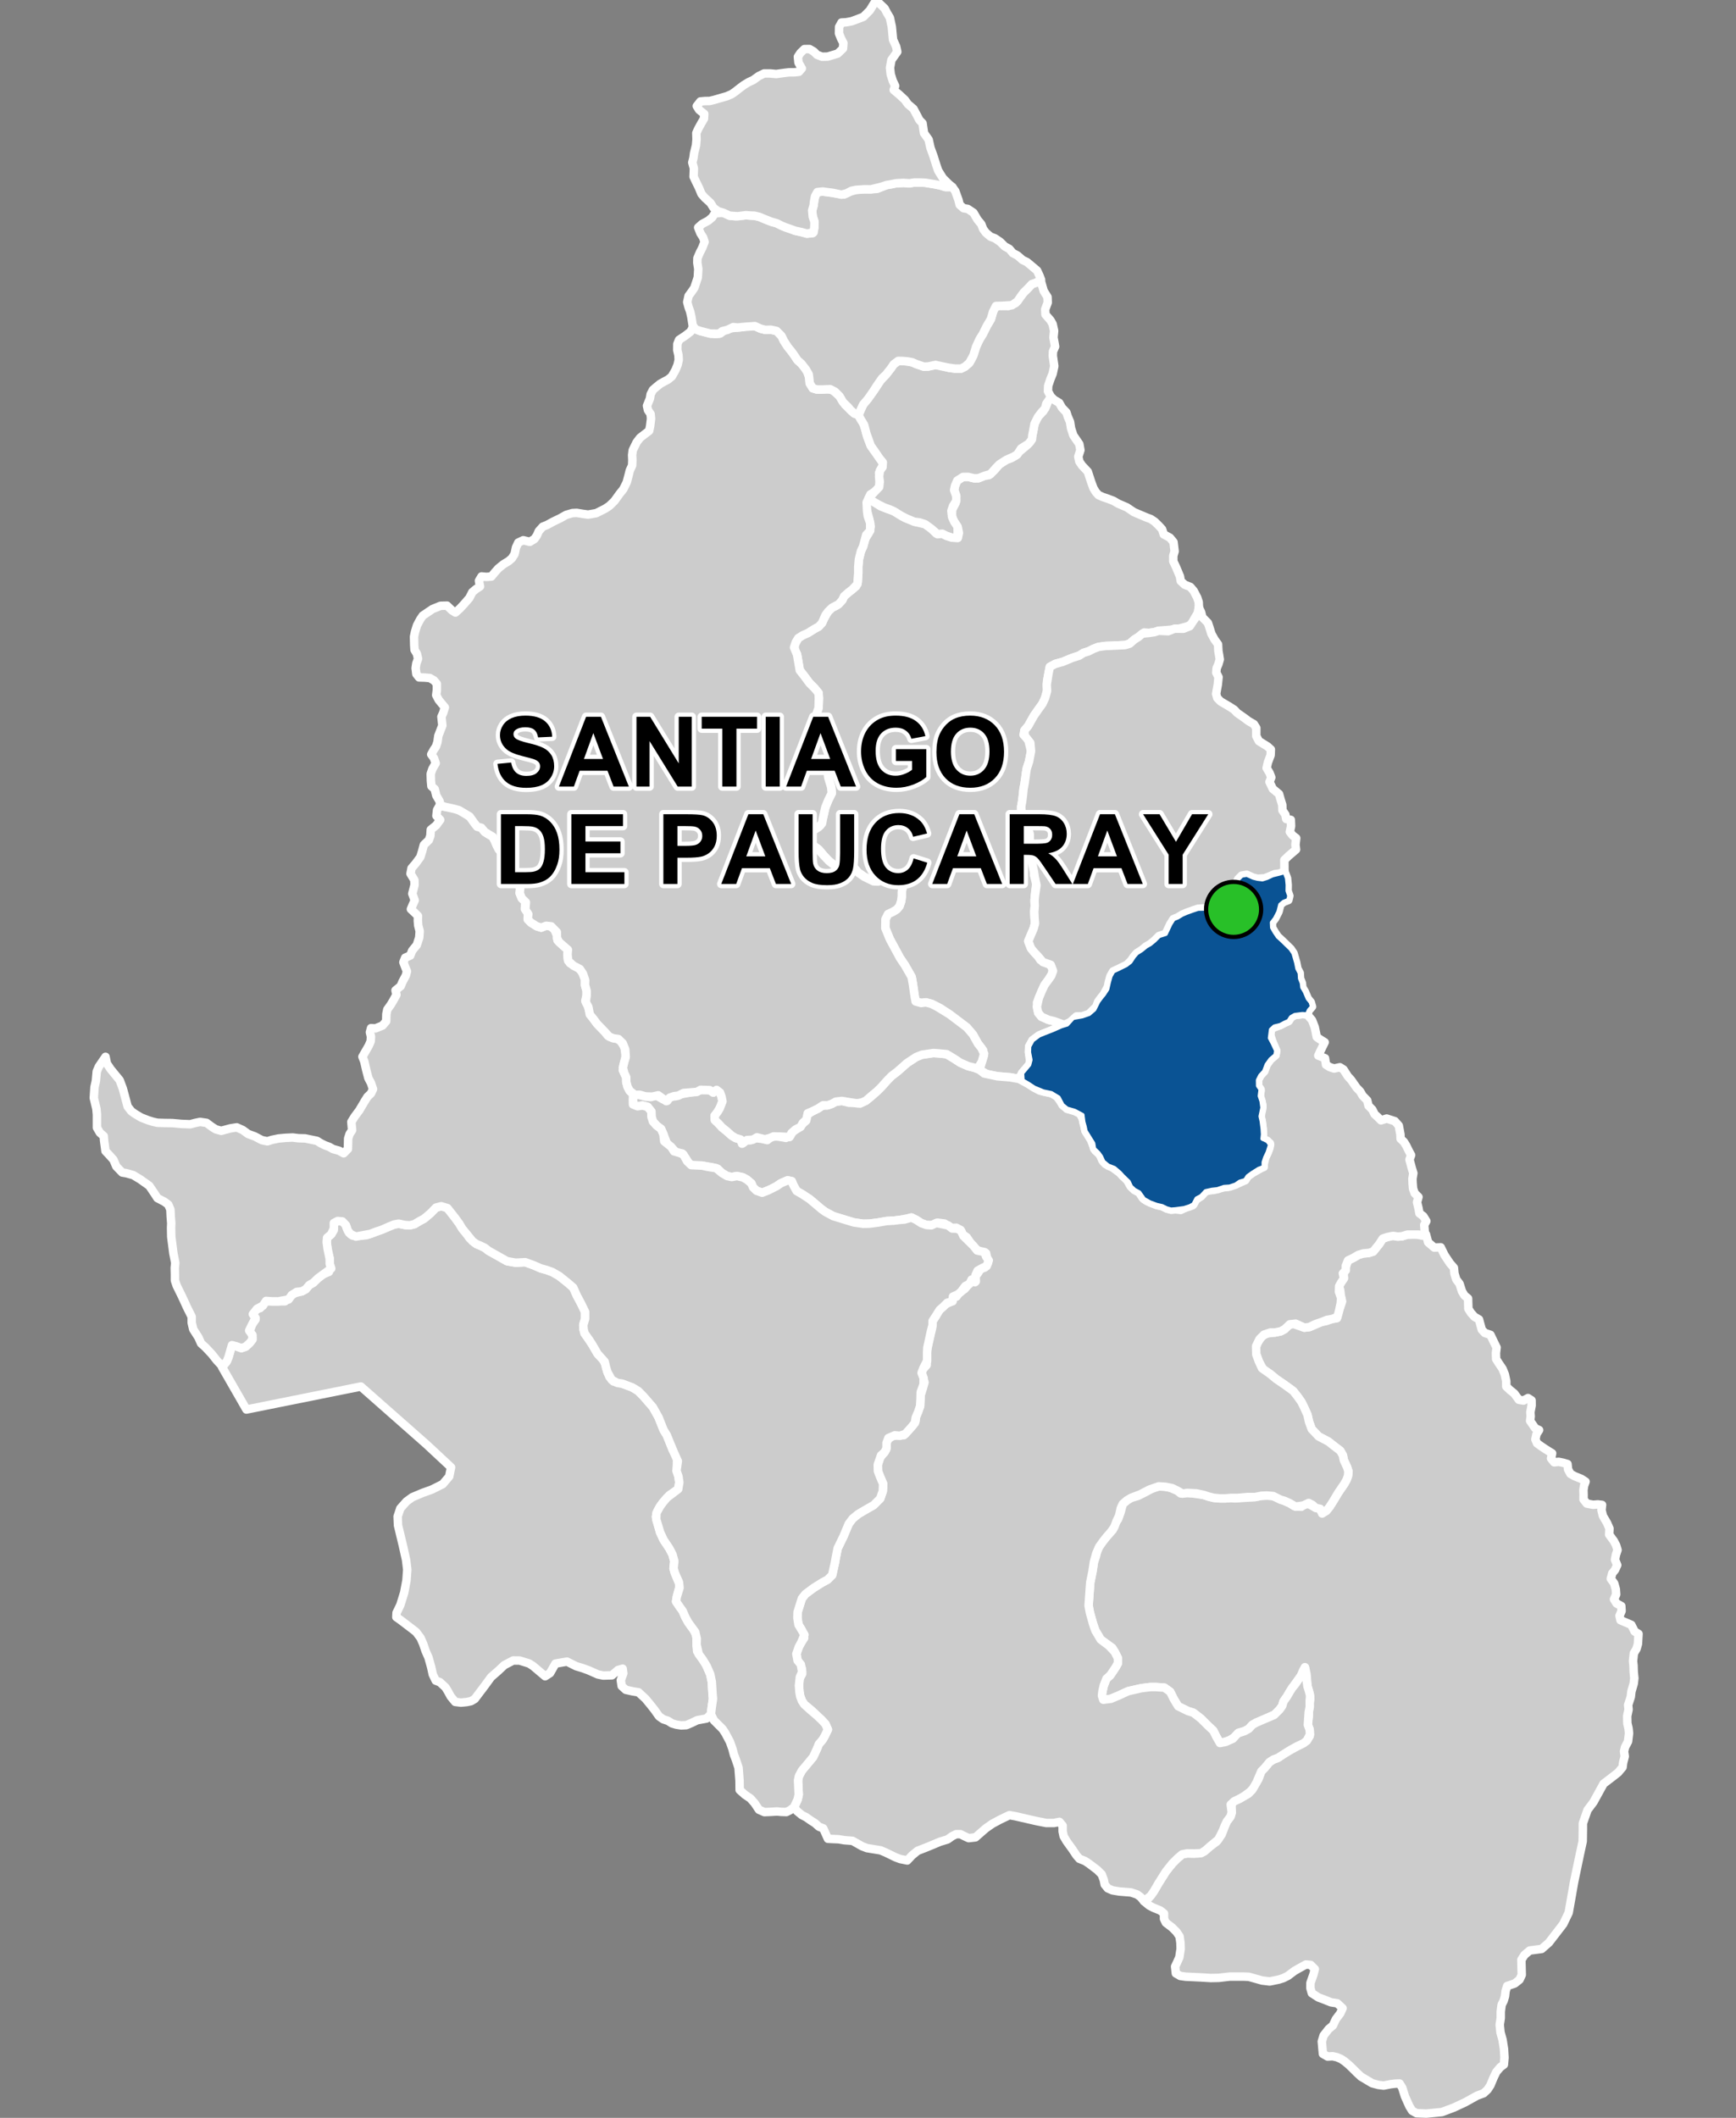 <?xml version="1.0" encoding="UTF-8"?>
<svg width="410pt" height="500pt" version="1.1" viewBox="0 0 410 500" xmlns="http://www.w3.org/2000/svg">
<rect x="0" y="0" width="410" height="500" fill="#808080" stroke="none"/>
<g id="a">
<rect width="410" height="500" fill="none"/>
<path d="m248.52 93.98 0.469 0.43 1.164 0.688 0.668 1.176 1.027 1.074 0.32 0.973 0.543 1.277 0.242 1.516 0.543 1.668 1.406 2.055 0.262 1.426-0.504 1.547 0.242 1.133 0.629 0.945 1.379 1.469 0.773 2.367 0.559 1.523 0.52 0.871 0.68 0.766 0.992 0.449 1.109 0.371 1.426 0.539 1.145 0.672 2 0.855 1.707 1.148 2.977 1.258 0.965 0.355 0.957 0.637 0.898 0.875 0.836 0.91 0.395 1.211 1.449 0.781 0.855 1.039 0.262 2.164-0.32 1.09 0.008 1.293 0.648 1.359 0.488 1.164 0.438 1.051 0.184 1.074 0.93 0.867 1.332 0.527 0.793 0.926 0.836 1.594 0.348 1.062 0.047 1.09-0.199 1.383-0.84 1.391-0.52 1.32-1.238 0.566-2.207 0.605-1.445 0.16-3.047 0.242-0.996 0.328-1.273 0.188-1.164-0.094-1.312 1.023-1.023 0.648-1.07 0.949-1.07 0.336-3.125 0.156-1.539 0.059-1.652 0.23-1.227 0.469-1.09 0.562-1.207 0.371-0.992 0.641-1.637 0.527-2.312 0.953-1.754 0.488-1.266 0.699-0.305 1.527-0.344 1.793v2.367l-0.461 1.641-0.609 1.336-1.07 1.488-0.988 1.422-1.328 2.371-0.891 1.062-0.219 1.008 1.109 1.109 0.676 2.785-0.48 2.461-0.547 1.672-0.156 0.992-0.152 1.145-0.191 1.301-0.266 1.449-0.113 1.184-0.191 1.562-0.23 1.301-0.035 1.336 0.57 1.832 1.105 2.211 0.383 1.109v1.562l0.094 1.777 0.047 1.27 0.148 1.293 0.73 2.051-0.023 1.711 0.562 1.809-0.246 2.074-0.191 2.156 0.055 1.207-0.109 1.422 0.055 1.371 0.109 1.422-0.332 1.207-0.492 1.148-0.766 1.809 0.656 1.695 0.715 0.879 0.875 0.93 0.602 0.93 1.699 0.602 1.309 1.316-0.215 1.289-0.879 1.473-0.91 1.227-0.699 1.508-0.633 1.508-0.453 1.156 0.277 2.383 0.773 0.945 1.68 0.738 1.191 0.277 1.613 0.773-0.973 0.977-2.707 1.102-1.352 0.551-1.555 1.156-0.801 1.453-0.051 1.352 0.148 1.152 0.203 1.406-0.652 0.852-1.328 1.539-0.738 1.34-2.082-0.367-3.016-0.246-2.445-0.488-1.754-1.023 0.539-1.895 0.422-1.328-0.121-1.387-1.207-1.57-1.207-2.172-1.449-1.691-4.102-3.094-2.176-1.434-2.031-1.012-1.336-0.352-1.129 0.145-1.301-0.375-0.203-1.07-0.461-3.133-0.277-1.559-1.594-2.789-1.148-1.691-1.207-2.234-1.207-2.231-1.055-2.578 0.027-2.133 0.605-1.207 1.145-0.543 0.906-0.543 0.664-0.785 0.402-1.215 0.141-1.141v-1.027l0.242-1.387v-1.148l-0.785-0.723-1.148-0.062h-1.086l-1.328 0.242-1.465 0.652-1.113-0.051-2.203-1.078-1.441-0.996-0.812-0.969-0.996-0.395-1.34-0.105-1.469-0.051-1.047-0.238-1.234-0.969-1.309-1.391-1.023-1.258-1.684-1.184-0.859-0.617-1.109-0.738 0.289-1.066 1.188-0.574 1.559-0.859 0.902-0.656 0.723-2.129 0.48-2.16 0.719-1.762 0.812-1.629-0.145-1.395-0.402-1.391-0.402-2.012 0.656-1.648 0.039-1.172 0.367-1.723 0.621-1.039-0.715-2.504-0.785-0.645-1.289-0.785-1.285-1.289-0.574-1.215 0.285-1.859 0.504-1.43 0.07-2.289-0.07-1.219-0.93-1.141-1.219-1.219-1.215-1.645-1.074-1.359-0.355-2.074-0.285-1.645-0.574-1.145-0.035-1.086 0.898-1.668 1.07-0.668 1.199-0.531 1.438-0.902 1.102-0.602 0.801-0.867 0.465-1.035 0.969-1.668 0.934-0.898 1.066-0.5 1.336-1.27 0.434-0.934 1.07-0.934 0.867-0.668 0.898-0.734 0.402-1.004 0.117-2.133v-1.512l0.156-1.773 0.469-1.875 0.523-1.148 0.52-1.824 0.836-1.355 0.414-1.461-0.312-1.719-0.52-1.879-0.312-1.305 0.68-1.832 0.785 0.629 0.852 0.547 1.18 0.742 1.512 0.602 1.629 0.566 1.824 1.129 0.918 0.504 1.305 0.367 1.07 0.551 2.262 0.512 1.148 0.773 1.449 1.398 1.453 0.059 0.926 0.484 1.352 0.441 1.375 0.07 0.27-1.148-0.262-1.266-0.566-0.957-0.672-1.031-0.145-1.152 0.047-1.094 0.809-1.559 0.16-1.684-0.496-1.406 0.223-1.039 0.52-1.191 1.352-0.855 1.223-0.016 1.422 0.336 1-0.016 1.445-0.578 1.039-0.148 1.254-1.129 1.238-1.445 1.625-1.039 1.102-0.367 1.262-0.746 0.641-0.773 1.844-1.535 0.816-0.879 0.473-1.566 0.227-1.125 0.285-1.52 0.383-0.953 0.598-0.914 1.062-1.066 0.727-1.316 0.707-1.871z" fill="#ccc" fill-rule="evenodd"/>
<path d="m248.52 93.98 0.469 0.43 1.164 0.688 0.668 1.176 1.027 1.074 0.32 0.973 0.543 1.277 0.242 1.516 0.543 1.668 1.406 2.055 0.262 1.426-0.504 1.547 0.242 1.133 0.629 0.945 1.379 1.469 0.773 2.367 0.559 1.523 0.52 0.871 0.68 0.766 0.992 0.449 1.109 0.371 1.426 0.539 1.145 0.672 2 0.855 1.707 1.148 2.977 1.258 0.965 0.355 0.957 0.637 0.898 0.875 0.836 0.91 0.395 1.211 1.449 0.781 0.855 1.039 0.262 2.164-0.32 1.09 0.008 1.293 0.648 1.359 0.488 1.164 0.438 1.051 0.184 1.074 0.93 0.867 1.332 0.527 0.793 0.926 0.836 1.594 0.348 1.062 0.047 1.09-0.199 1.383-0.84 1.391-0.52 1.32-1.238 0.566-2.207 0.605-1.445 0.16-3.047 0.242-0.996 0.328-1.273 0.188-1.164-0.094-1.312 1.023-1.023 0.648-1.07 0.949-1.07 0.336-3.125 0.156-1.539 0.059-1.652 0.23-1.227 0.469-1.09 0.562-1.207 0.371-0.992 0.641-1.637 0.527-2.312 0.953-1.754 0.488-1.266 0.699-0.305 1.527-0.344 1.793v2.367l-0.461 1.641-0.609 1.336-1.07 1.488-0.988 1.422-1.328 2.371-0.891 1.062-0.219 1.008 1.109 1.109 0.676 2.785-0.48 2.461-0.547 1.672-0.156 0.992-0.152 1.145-0.191 1.301-0.266 1.449-0.113 1.184-0.191 1.562-0.23 1.301-0.035 1.336 0.57 1.832 1.105 2.211 0.383 1.109v1.562l0.094 1.777 0.047 1.27 0.148 1.293 0.73 2.051-0.023 1.711 0.562 1.809-0.246 2.074-0.191 2.156 0.055 1.207-0.109 1.422 0.055 1.371 0.109 1.422-0.332 1.207-0.492 1.148-0.766 1.809 0.656 1.695 0.715 0.879 0.875 0.93 0.602 0.93 1.699 0.602 1.309 1.316-0.215 1.289-0.879 1.473-0.91 1.227-0.699 1.508-0.633 1.508-0.453 1.156 0.277 2.383 0.773 0.945 1.68 0.738 1.191 0.277 1.613 0.773-0.973 0.977-2.707 1.102-1.352 0.551-1.555 1.156-0.801 1.453-0.051 1.352 0.148 1.152 0.203 1.406-0.652 0.852-1.328 1.539-0.738 1.34-2.082-0.367-3.016-0.246-2.445-0.488-1.754-1.023 0.539-1.895 0.422-1.328-0.121-1.387-1.207-1.57-1.207-2.172-1.449-1.691-4.102-3.094-2.176-1.434-2.031-1.012-1.336-0.352-1.129 0.145-1.301-0.375-0.203-1.07-0.461-3.133-0.277-1.559-1.594-2.789-1.148-1.691-1.207-2.234-1.207-2.231-1.055-2.578 0.027-2.133 0.605-1.207 1.145-0.543 0.906-0.543 0.664-0.785 0.402-1.215 0.141-1.141v-1.027l0.242-1.387v-1.148l-0.785-0.723-1.148-0.062h-1.086l-1.328 0.242-1.465 0.652-1.113-0.051-2.203-1.078-1.441-0.996-0.812-0.969-0.996-0.395-1.34-0.105-1.469-0.051-1.047-0.238-1.234-0.969-1.309-1.391-1.023-1.258-1.684-1.184-0.859-0.617-1.109-0.738 0.289-1.066 1.188-0.574 1.559-0.859 0.902-0.656 0.723-2.129 0.48-2.16 0.719-1.762 0.812-1.629-0.145-1.395-0.402-1.391-0.402-2.012 0.656-1.648 0.039-1.172 0.367-1.723 0.621-1.039-0.715-2.504-0.785-0.645-1.289-0.785-1.285-1.289-0.574-1.215 0.285-1.859 0.504-1.43 0.07-2.289-0.07-1.219-0.93-1.141-1.219-1.219-1.215-1.645-1.074-1.359-0.355-2.074-0.285-1.645-0.574-1.145-0.035-1.086 0.898-1.668 1.07-0.668 1.199-0.531 1.438-0.902 1.102-0.602 0.801-0.867 0.465-1.035 0.969-1.668 0.934-0.898 1.066-0.5 1.336-1.27 0.434-0.934 1.07-0.934 0.867-0.668 0.898-0.734 0.402-1.004 0.117-2.133v-1.512l0.156-1.773 0.469-1.875 0.523-1.148 0.52-1.824 0.836-1.355 0.414-1.461-0.312-1.719-0.52-1.879-0.312-1.305 0.68-1.832 0.785 0.629 0.852 0.547 1.18 0.742 1.512 0.602 1.629 0.566 1.824 1.129 0.918 0.504 1.305 0.367 1.07 0.551 2.262 0.512 1.148 0.773 1.449 1.398 1.453 0.059 0.926 0.484 1.352 0.441 1.375 0.07 0.27-1.148-0.262-1.266-0.566-0.957-0.672-1.031-0.145-1.152 0.047-1.094 0.809-1.559 0.16-1.684-0.496-1.406 0.223-1.039 0.52-1.191 1.352-0.855 1.223-0.016 1.422 0.336 1-0.016 1.445-0.578 1.039-0.148 1.254-1.129 1.238-1.445 1.625-1.039 1.102-0.367 1.262-0.746 0.641-0.773 1.844-1.535 0.816-0.879 0.473-1.566 0.227-1.125 0.285-1.52 0.383-0.953 0.598-0.914 1.062-1.066 0.727-1.316 0.707-1.871 0.719 0.039" fill="none" stroke="#fff" stroke-linecap="round" stroke-linejoin="round" stroke-miterlimit="10" stroke-width="2"/>
<path d="m334.89 291.47 0.926 0.23 0.969-0.277 0.504 1.875 1.453 1.246 1.52-0.07 0.879 1.805 1.285 1.938 0.953 1.102 0.125 1.324 0.426 1.418 0.781 1.02 0.559 1.766 0.586 0.992 0.863 0.719 0.07 2.43 0.602 0.953 0.844 0.949 1.066 0.617 0.66 2.418 0.719 0.77 1.328 0.445 0.879 1.84 0.574 1.152-0.16 1.324 0.051 1.398 0.59 0.945 0.934 1.379 0.527 1.305 0.336 1.582 0.008 1.277 0.906 0.863 0.98 0.785 1.078 1.477 1.09 0.191 1.07-0.59 0.848 0.543 0.016 1.207-0.297 1.574 0.07 1.016-0.133 1.039 1.188 1.727 0.938 0.445-0.617 0.953-0.27 1.23 0.398 0.941 0.832 0.605 1.168 0.785 1.562 0.977-0.254 1.211 0.742 0.914 1.078-0.113 1.074 0.223 0.988 0.297 0.129 1.25 0.57 1.059 0.961 0.543 1.605 0.648 1.004 0.656-0.355 0.969-0.148 1.035 0.039 1.168-0.02 1.02 0.785 0.992 1.473 0.273 1.121-0.086 1.004 0.117-0.137 1.246 0.34 1.363 0.957 1.633 0.59 1.336-0.078 1.43 1.109 1.512 0.551 1.055 0.32 1.062-0.375 1.145-0.227 1.148 0.531 1.285-0.523 1.129-0.652 0.809-0.344 1.285 0.801 1.098 0.387 1.387 0.082 1.23-0.512 1.129 0.602 0.98 1.117 0.609 0.07 1.172-0.488 1.141 0.227 1.035 0.949 0.414 1.617 0.688 0.773 1.559 0.926 0.578-0.145 2.379-0.332 1.145-0.625 1.055-0.199 1.828 0.113 1.055 0.047 1.48 0.152 1.527-0.145 1.246-0.551 1.902-0.145 1.262-0.625 1.895 0.105 1.086-0.328 1.527 0.039 1.742 0.273 1.148 0.125 1.184-0.238 1.941-0.703 1.32-0.238 1.02 0.168 1.184-0.375 1.414-0.152 1.145-1.031 1.23-0.973 0.77-2.484 1.902-2.383 4.332-1.395 1.855-1.098 3.152v1.336l-0.043 2.91-0.699 3.215-1.332 6.367-0.711 4.047-0.57 3.219-1.289 2.68-3.375 4.379-1.711 1.5-2.82 0.375-1.242 1.035-0.738 1.16 0.051 2.062 0.039 1.496-0.52 1.125-1.152 0.91-1.766 0.59-0.375 1.199-0.141 1.219-0.312 1.062-0.484 0.961-0.211 1.605v1.527l-0.242 1.578 0.188 1.82 0.48 1.715 0.348 2.195 0.117 2.055-0.145 1.609-0.859 0.637-0.941 1.121-0.621 1.293-0.766 1.828-0.672 1.039-0.934 0.859-1.523 0.559-2.824 1.57-2.715 1.266-2.785 1.043-3.695 0.363-2.305-0.098-1.027-0.574-0.641-1.031-0.633-1.402-0.426-0.953-0.629-2.023-0.629-1.027-1.031 0.035-1.094 0.133-1.656 0.328-1.262-0.164-1.461-0.398-2.617-1.559-1.098-1.027-0.762-0.766-0.996-0.961-1.027-0.863-0.863-0.562-0.93-0.398-1.027-0.23-1.195 0.066-1.094-0.633-0.098-1.027-0.168-1.891 0.434-1.426 1.191-1.527 0.996-0.828 0.699-1.492 1.027-1.359 0.562-1.227-1.262-1.164-1.492-0.23-1.824-0.73-1.094-0.398-1.586-1.02-0.34-1.188 0.008-1.238 0.707-2 0.328-1.262-0.988-0.988-1.098-0.109-1.703 0.934-1.043 0.602-1.535 1.152-1.102 0.551-1.043 0.328-2.141 0.441-1.812-0.219-3.129-0.879-1.176-0.047h-3.371l-2.566 0.301-1.902 0.035-2.195-0.137-3.711-0.176-1.266-0.176-1.047-0.609-0.176-1.613 0.48-1.004 0.523-1.18 0.305-1.965-0.043-1.48-0.219-1.484-0.695-1.047-1.047-1.051-1.484-1.133-0.438-0.918v-1.266l-0.871-0.695-1.617-0.656-1.004-0.523-1.238-1.027 1.039-0.66 1.262-1.629 1.152-1.977 1.766-2.789 1.465-1.836 1.223-1.223 1.094-0.926 1.195-0.242 1.566 0.031 1.109-0.031 1.32-0.426 1.309-1.148 1.664-1.215 1.191-1.691 0.652-1.734 0.562-1.336 0.848-1.117 0.301-0.969-0.031-1.16-0.016-1.254 1.965-0.887 1.047-0.605 0.984-0.551 0.879-0.906 0.598-1.172 0.895-1.352 0.672-1.863 0.785-0.789 1.117-1.359 0.918-0.605 1.09-0.402 1.375-1.016 1.812-0.988 1.27-0.695 0.969-0.504 1.43-0.895 0.664-1.062-0.023-1.535-0.418-1.102 0.234-2.102 0.016-1.391 0.117-1.48 0.199-1.07-0.207-1.414-0.445-1.621-0.234-2.902-0.316-1.445-0.992 1.828-0.926 1.281-1.176 1.629-0.633 1.008-0.574 0.996-0.824 1.16-0.293 1.031-0.641 0.902-1.129 1.152-2.965 1.309-1.383 0.594-0.949 0.543-0.816 0.902-0.98 0.551-1.438 0.391-0.762 0.91-1.477 0.961-2.16 0.574-0.84-1.453-0.746-1.492-1.23-1.141-1.711-1.711-1.758-1.359-1.27-0.395-2.328-1.145-1.008-1.664-0.879-1.758-1.359-0.965-1.93-0.133h-1.449l-2.106 0.266-3.074 0.699-2.106 0.969-1.977 0.832-1.051 0.352-1.098-0.613 0.086-1.188 0.395-1.711 0.617-1.578 0.922-0.836 1.27-1.887 0.527-0.965v-1.141l-0.746-1.492-0.57-0.965-2.766-1.977-1.27-2.148-0.527-1.539-0.746-2.676-0.309-1.625 0.176-2.5 0.219-2.984 0.527-2.59 0.34-2.258 0.445-1.23 0.41-1.676 0.613-1.191 0.945-1.246 1.047-1.258 0.988-0.973 0.617-1.703 0.641-0.797 0.629-1.77 0.48-1.844 0.965-0.832 1-0.605 1.621-0.465 1.871-0.941 2.102-1.16 1.656-0.184 1.613 0.199 2.039 0.848 0.789 0.648 1.551-0.105 1.199 0.09 2.707 0.383 1.168 0.391 1.207 0.297 1.422 0.125 1.27 0.008 1.281-0.109 1.023 0.094 1.965-0.125 2.758-0.176 1.555-0.305 1.297-0.055 1.07 0.031 1.438 0.48 1.641 0.75 1.191 0.535 1.078 0.664 1.691 0.176 0.938-0.848 1.172 0.375 1.129 0.648 1.047 0.254 0.621 0.895 0.984-0.336 0.777-0.953 0.953-1.5 1.07-1.793 0.664-0.98 0.781-1.125 0.547-0.984 0.348-0.953 0.086-1.066-0.324-1-0.75-1.602-0.227-1.164-0.637-1.094-1.547-1.18-1.273-1-2.269-1.184-1.637-1.727-0.637-1.727-0.363-1.637-0.82-1.82-0.637-1.27-0.91-1.273-1-1.273-2-1.453-2-1.367-1.543-1.27-1.273-0.547-1.273-2.273-0.637-1.727-0.273-1.09 0.551-1.652 1.043-1.547 1.188-0.684 1.867-0.199 1.402-0.285 0.918-0.496 0.871-0.969 1.148-0.305 2.637 0.906 1.176-0.137 1.039-0.406 1.805-0.816 1.039-0.176 1.551-0.527 1.09-0.16 0.184-1.207 0.59-1.453 0.445-1.305-0.309-1.398-0.145-1.27-0.441-1.43 0.711-0.762 0.602-0.844-0.055-1.242 0.453-1.086 0.574-1.645 1.258-0.609 1.195-0.703 1.168-0.352 1.094-0.078 1.242-0.367 0.797-0.992 0.648-0.809 0.805-1.246 1.066-0.367 1.086-0.461 1.355 0.344 1.023-0.066 1.266-0.398 1.574-0.098z" fill="#ccc" fill-rule="evenodd"/>
<path d="m334.89 291.47 0.926 0.23 0.969-0.277 0.504 1.875 1.453 1.246 1.52-0.07 0.879 1.805 1.285 1.938 0.953 1.102 0.125 1.324 0.426 1.418 0.781 1.02 0.559 1.766 0.586 0.992 0.863 0.719 0.07 2.43 0.602 0.953 0.844 0.949 1.066 0.617 0.66 2.418 0.719 0.77 1.328 0.445 0.879 1.84 0.574 1.152-0.16 1.324 0.051 1.398 0.59 0.945 0.934 1.379 0.527 1.305 0.336 1.582 0.008 1.277 0.906 0.863 0.98 0.785 1.078 1.477 1.09 0.191 1.07-0.59 0.848 0.543 0.016 1.207-0.297 1.574 0.07 1.016-0.133 1.039 1.188 1.727 0.938 0.445-0.617 0.953-0.27 1.23 0.398 0.941 0.832 0.605 1.168 0.785 1.562 0.977-0.254 1.211 0.742 0.914 1.078-0.113 1.074 0.223 0.988 0.297 0.129 1.25 0.57 1.059 0.961 0.543 1.605 0.648 1.004 0.656-0.355 0.969-0.148 1.035 0.039 1.168-0.02 1.02 0.785 0.992 1.473 0.273 1.121-0.086 1.004 0.117-0.137 1.246 0.34 1.363 0.957 1.633 0.59 1.336-0.078 1.43 1.109 1.512 0.551 1.055 0.32 1.062-0.375 1.145-0.227 1.148 0.531 1.285-0.523 1.129-0.652 0.809-0.344 1.285 0.801 1.098 0.387 1.387 0.082 1.23-0.512 1.129 0.602 0.98 1.117 0.609 0.07 1.172-0.488 1.141 0.227 1.035 0.949 0.414 1.617 0.688 0.773 1.559 0.926 0.578-0.145 2.379-0.332 1.145-0.625 1.055-0.199 1.828 0.113 1.055 0.047 1.48 0.152 1.527-0.145 1.246-0.551 1.902-0.145 1.262-0.625 1.895 0.105 1.086-0.328 1.527 0.039 1.742 0.273 1.148 0.125 1.184-0.238 1.941-0.703 1.32-0.238 1.02 0.168 1.184-0.375 1.414-0.152 1.145-1.031 1.23-0.973 0.77-2.484 1.902-2.383 4.332-1.395 1.855-1.098 3.152v1.336l-0.043 2.91-0.699 3.215-1.332 6.367-0.711 4.047-0.57 3.219-1.289 2.68-3.375 4.379-1.711 1.5-2.82 0.375-1.242 1.035-0.738 1.16 0.051 2.062 0.039 1.496-0.52 1.125-1.152 0.91-1.766 0.59-0.375 1.199-0.141 1.219-0.312 1.062-0.484 0.961-0.211 1.605v1.527l-0.242 1.578 0.188 1.82 0.48 1.715 0.348 2.195 0.117 2.055-0.145 1.609-0.859 0.637-0.941 1.121-0.621 1.293-0.766 1.828-0.672 1.039-0.934 0.859-1.523 0.559-2.824 1.57-2.715 1.266-2.785 1.043-3.695 0.363-2.305-0.098-1.027-0.574-0.641-1.031-0.633-1.402-0.426-0.953-0.629-2.023-0.629-1.027-1.031 0.035-1.094 0.133-1.656 0.328-1.262-0.164-1.461-0.398-2.617-1.559-1.098-1.027-0.762-0.766-0.996-0.961-1.027-0.863-0.863-0.562-0.93-0.398-1.027-0.23-1.195 0.066-1.094-0.633-0.098-1.027-0.168-1.891 0.434-1.426 1.191-1.527 0.996-0.828 0.699-1.492 1.027-1.359 0.562-1.227-1.262-1.164-1.492-0.23-1.824-0.73-1.094-0.398-1.586-1.02-0.34-1.188 0.008-1.238 0.707-2 0.328-1.262-0.988-0.988-1.098-0.109-1.703 0.934-1.043 0.602-1.535 1.152-1.102 0.551-1.043 0.328-2.141 0.441-1.812-0.219-3.129-0.879-1.176-0.047h-3.371l-2.566 0.301-1.902 0.035-2.195-0.137-3.711-0.176-1.266-0.176-1.047-0.609-0.176-1.613 0.48-1.004 0.523-1.18 0.305-1.965-0.043-1.48-0.219-1.484-0.695-1.047-1.047-1.051-1.484-1.133-0.438-0.918v-1.266l-0.871-0.695-1.617-0.656-1.004-0.523-1.238-1.027 1.039-0.66 1.262-1.629 1.152-1.977 1.766-2.789 1.465-1.836 1.223-1.223 1.094-0.926 1.195-0.242 1.566 0.031 1.109-0.031 1.32-0.426 1.309-1.148 1.664-1.215 1.191-1.691 0.652-1.734 0.562-1.336 0.848-1.117 0.301-0.969-0.031-1.16-0.016-1.254 1.965-0.887 1.047-0.605 0.984-0.551 0.879-0.906 0.598-1.172 0.895-1.352 0.672-1.863 0.785-0.789 1.117-1.359 0.918-0.605 1.09-0.402 1.375-1.016 1.812-0.988 1.27-0.695 0.969-0.504 1.43-0.895 0.664-1.062-0.023-1.535-0.418-1.102 0.234-2.102 0.016-1.391 0.117-1.48 0.199-1.07-0.207-1.414-0.445-1.621-0.234-2.902-0.316-1.445-0.992 1.828-0.926 1.281-1.176 1.629-0.633 1.008-0.574 0.996-0.824 1.16-0.293 1.031-0.641 0.902-1.129 1.152-2.965 1.309-1.383 0.594-0.949 0.543-0.816 0.902-0.98 0.551-1.438 0.391-0.762 0.91-1.477 0.961-2.16 0.574-0.84-1.453-0.746-1.492-1.23-1.141-1.711-1.711-1.758-1.359-1.27-0.395-2.328-1.145-1.008-1.664-0.879-1.758-1.359-0.965-1.93-0.133h-1.449l-2.106 0.266-3.074 0.699-2.106 0.969-1.977 0.832-1.051 0.352-1.098-0.613 0.086-1.188 0.395-1.711 0.617-1.578 0.922-0.836 1.27-1.887 0.527-0.965v-1.141l-0.746-1.492-0.57-0.965-2.766-1.977-1.27-2.148-0.527-1.539-0.746-2.676-0.309-1.625 0.176-2.5 0.219-2.984 0.527-2.59 0.34-2.258 0.445-1.23 0.41-1.676 0.613-1.191 0.945-1.246 1.047-1.258 0.988-0.973 0.617-1.703 0.641-0.797 0.629-1.77 0.48-1.844 0.965-0.832 1-0.605 1.621-0.465 1.871-0.941 2.102-1.16 1.656-0.184 1.613 0.199 2.039 0.848 0.789 0.648 1.551-0.105 1.199 0.09 2.707 0.383 1.168 0.391 1.207 0.297 1.422 0.125 1.27 0.008 1.281-0.109 1.023 0.094 1.965-0.125 2.758-0.176 1.555-0.305 1.297-0.055 1.07 0.031 1.438 0.48 1.641 0.75 1.191 0.535 1.078 0.664 1.691 0.176 0.938-0.848 1.172 0.375 1.129 0.648 1.047 0.254 0.621 0.895 0.984-0.336 0.777-0.953 0.953-1.5 1.07-1.793 0.664-0.98 0.781-1.125 0.547-0.984 0.348-0.953 0.086-1.066-0.324-1-0.75-1.602-0.227-1.164-0.637-1.094-1.547-1.18-1.273-1-2.269-1.184-1.637-1.727-0.637-1.727-0.363-1.637-0.82-1.82-0.637-1.27-0.91-1.273-1-1.273-2-1.453-2-1.367-1.543-1.27-1.273-0.547-1.273-2.273-0.637-1.727-0.273-1.09 0.551-1.652 1.043-1.547 1.188-0.684 1.867-0.199 1.402-0.285 0.918-0.496 0.871-0.969 1.148-0.305 2.637 0.906 1.176-0.137 1.039-0.406 1.805-0.816 1.039-0.176 1.551-0.527 1.09-0.16 0.184-1.207 0.59-1.453 0.445-1.305-0.309-1.398-0.145-1.27-0.441-1.43 0.711-0.762 0.602-0.844-0.055-1.242 0.453-1.086 0.574-1.645 1.258-0.609 1.195-0.703 1.168-0.352 1.094-0.078 1.242-0.367 0.797-0.992 0.648-0.809 0.805-1.246 1.066-0.367 1.086-0.461 1.355 0.344 1.023-0.066 1.266-0.398 1.574-0.098 0.949 0.09" fill="none" stroke="#fff" stroke-linecap="round" stroke-linejoin="round" stroke-miterlimit="10" stroke-width="2"/>
<path d="m308.91 239.38-0.066 0.293 1.016 1.16 0.645 1.652 0.266 1.25 0.215 1.102 0.832 0.582 1.039 0.641-1.062 2.18-0.449 0.969 1.59 0.633 0.234 1.539 0.91 0.562 1.008 0.324 1.367-0.301 0.852 0.543 1.039 1.621 0.719 0.773 1.344 1.918 0.809 0.832 0.621 1.062 1.055 1.07 0.312 1.266 0.93 0.941 0.5 1.047 0.738 0.672 0.785 0.789 1.34-0.422 1.91 0.609 0.949 1.059 0.391 2.098 0.035 1.012 0.789 0.73 0.559 0.91 0.633 1.293 0.504 0.926-0.383 1.047 0.574 2.129 0.336 1.086-0.215 1.324 0.039 1.008 0.109 1.312 0.379 1.086 0.902 0.895-0.344 1.23 0.352 1.43 0.215 1.191 0.926 0.695 0.711 1.152-0.5 0.887 0.109 1.438 0.082 1.016-1.672-0.168-2.523 0.008-1.266 0.398-1.023 0.066-1.078-0.16-1.363 0.277-1.066 0.367-0.805 1.246-0.648 0.809-0.797 0.992-0.969 0.32-1.367 0.125-1.168 0.352-1.195 0.703-1.258 0.609-0.52 1.293 0.008 1.023-0.699 0.742 0.262 1.184-0.625 0.902-0.508 0.895-0.051 1.344 0.52 1.461-0.109 1.297-0.402 1.855-0.375 1.348-1.199 0.457-1.285 0.23-1.023 0.418-1.734 0.605-1.391 0.672-1.176 0.137-2.043-0.945-1.383 0.152-1.23 1.16-0.918 0.496-1.402 0.285h-1.066l-1.484 0.5-1.066 1.066-0.805 1.648 0.047 1.957 0.637 1.727 0.727 1.547 1.82 1.273 1.543 1.27 2 1.367 2 1.453 1 1.273 0.91 1.273 0.637 1.27 0.82 1.82 0.363 1.637 0.637 1.727 1.637 1.727 2.269 1.184 1.273 1 1.547 1.18 0.637 1.094 0.227 1.164 0.75 1.602 0.324 1-0.086 1.066-0.348 0.953-0.547 0.984-0.781 1.125-0.664 0.98-1.07 1.793-0.953 1.5-0.777 0.953-0.977 0.617-0.453-1.102-1.094-0.227-0.723-0.688-0.91-0.469-1.293 0.598-1.797 0.266-1.414-0.824-1.191-0.535-0.977-0.289-1.703-0.848-1.469-0.125-1.297 0.055-1.555 0.305h-1.777l-2.371 0.207h-1.598l-1.281 0.109-1.27-0.008-1.422-0.125-1.207-0.297-1.168-0.391-1.727-0.367-2.18-0.105-1.094 0.168-1.246-0.711-1.23-0.59-1.535-0.312-1.621-0.105-2.238 0.785-2.129 1.109-2.148 0.816-1 0.605-0.965 0.832-0.48 1.031-0.367 1.695-0.559 1.188-0.617 1.59-0.75 1.066-1.16 1.332-0.828 1.062-0.855 1.215-0.648 1.52-0.551 1.988-0.34 2.258-0.527 2.59-0.219 2.984-0.176 2.5 0.309 1.625 0.746 2.676 0.527 1.539 1.27 2.148 1.977 1.492 1.359 1.449 0.746 1.492v1.141l-0.527 0.965-1.27 1.887-0.922 0.836-0.617 1.578-0.305 1.316-0.133 1.098 0.309 0.965 1.797-0.219 1.977-0.832 2.106-0.969 3.074-0.699 2.106-0.266h1.449l1.93 0.133 1.359 0.965 0.879 1.758 1.008 1.664 2.328 1.145 1.27 0.395 1.758 1.359 1.711 1.711 1.23 1.141 0.746 1.492 0.84 1.453 1.336-0.277 1.695-0.746 1.172-1.27 1.633-0.543 0.98-0.551 0.816-0.902 0.949-0.543 1.383-0.594 2.797-1.191 1.297-1.27 0.641-0.902 0.293-1.031 0.824-1.16 0.574-0.996 0.633-1.008 0.84-1.039 1.262-1.871 0.445-1.086 0.488-0.934 0.137 1.055 0.473 3.484 0.309 0.973 0.312 1.199-0.102 1.391 0.016 1.246-0.25 1.336-0.199 2.934 0.418 1.102 0.086 1.148-0.727 1.449-0.777 0.629-1.621 0.77-1.27 0.695-0.945 0.574-2.242 1.43-1.09 0.402-0.918 0.605-1.117 1.359-0.785 0.789-0.496 1.152-0.621 1.461-0.848 1.457-0.711 0.773-1.352 1-1.047 0.605-1.348 0.656-0.809 0.758 0.238 1.887-0.301 0.969-0.848 1.117-0.449 0.926-0.52 1.312-1.031 2.019-2.07 1.719-0.98 0.879-1.023 0.652-1.734 0.074-1.566-0.031-1.195 0.242-1.094 0.926-1.223 1.223-1.465 1.836-1.766 2.789-1.152 1.977-0.75 1.074-1.551 1.215-0.797-0.961-0.82-0.602-1.477-0.496-2.738-0.219-1.641-0.273-1.098-0.492-0.711-0.875-0.219-1.094-0.492-1.316-1.039-1.039-2.027-1.531-0.93-0.605-1.262-0.492-0.711-0.82-0.984-1.477-1.312-1.809-0.719-1.227-0.242-1.141v-1.363l-0.75-0.887-1.312 0.27h-1.793l-2.332-0.457-4.887-1.125-1.5-0.273-2.269 1.09-1.77 0.953-1.496 1.043-0.996 0.863-1.484 1.297-1.605 0.184-1.047-0.484-0.895-0.449h-1.012l-0.969 0.488-1.047 0.746-1.832 0.559-1.605 0.676-1.734 0.711-1.926 0.746-1.309 1.082-1.121 1.195-1.68-0.336-1.086-0.41-1.23-0.598-1.16-0.562-1.156-0.484-2.055-0.336-1.156-0.188-1.16-0.449-1.195-0.672-1.047-0.598-1.941-0.148-1.344-0.227-1.48-0.059-1.051-0.055-0.625-1.383-0.48-1.07-0.996-0.387-0.957-0.848-1.059-0.672-1.047-0.742-0.961-0.48-1.18-0.957-0.676-0.938 0.84-1.836 0.242-1.105-0.09-1.852-0.07-1.52 0.215-1.012 0.688-1.301 1.121-1.336 1.555-1.879 0.902-1.953 0.434-1.086 0.902-1.047 0.508-0.902 0.723-1.484-0.578-1.301-0.941-1.012-1.082-1.012-1.195-1.156-1.77-1.445-0.578-0.867-0.398-1.086-0.18-1.047-0.109-1.484 0.109-1.551 0.648-1.195-0.105-1.301-0.977-1.844-0.289-1.555 0.578-1.66 0.578-1.051 0.688-1.047-0.578-1.879-0.762-1.266-0.25-1.555 0.035-1.41 0.398-1.266 0.613-1.949 0.832-1.051 1.988-1.48 2.023-1.266 1.227-0.652 1.086-1.082 0.652-2.93 0.215-1.227 0.434-2.168 1.375-2.82 1.227-2.93 0.941-1.266 1.336-1.082 1.41-0.832 2.207-1.266 1.555-1.555 0.613-1.77 0.07-1.699-0.723-1.699-0.504-1.301-0.035-1.52 0.48-1.617 0.898-1.074 0.598-0.895-0.039-1.23 0.422-1.109 1-0.816 1.16-0.184 1.637-0.031 1.199-1.32 0.828-0.91 0.738-1.117 0.152-1.445 0.926-2.07 0.016-1.023 0.047-1.375 0.566-1.781 0.41-1.457-0.535-1.43-0.039-1.43 1.094-1.223 0.008-2.062 0.078-1.523 0.855-3.781 0.32-1.305 0.129-1.707 0.75-1.152 0.551-1.07 0.656-0.992 1.023-0.727 1.008-0.453 0.406-0.984 1.254-0.398 0.609-0.895 1.324-0.898 0.809-0.957 0.629-0.961 0.984 0.32-0.023-1.277 0.664-0.773 0.652-1.031 1.047-0.387 0.707-1.012-0.16-1.129-0.266-1.238-1.336-0.23-1.238-0.895-0.949-1.098-1.031-1.531-0.918-0.625-0.551-1.109-1-0.52-1.168 0.055-1.621-1.047-1.621-0.199-1.039 0.582-1.582-0.039-1.242-0.434-1.172-0.766-1.152-0.559-1 0.223-1.699 0.328-1.438 0.176-1.691 0.098-2.016 0.348-2.09 0.273-1.469 0.027-2.211-0.324-1.816-0.547-3.012-0.922-1.863-0.996-0.871-0.621-2.863-2.414-1.816-1.191-1.266-0.723-0.746-1.344-0.398-0.969-0.996-0.199-1.594 0.695-1.066 0.723-1.121 0.621-2.207 0.879-1.34-0.469-0.816-0.793-0.406-0.941-1.012-0.867-0.996-0.555-1.398-0.312-1.238 0.23-1.094-0.23-1.238-0.746-0.953-0.957-1.355-0.375-2.328-0.383-1.957-0.043-1.008-0.246-0.965-1.512-0.801-1.07-1.344-0.117-0.871-0.992-1.34-1.168-0.863-2.223-0.574-1.309-0.914-0.641-0.98-1.078-0.359-1.086-0.023-1.277-0.879-1.105-1.223-0.32-1.168 0.176-1.07-0.438-0.023-1.152 0.117-1.117 1.191-0.031 1.711 0.414 1.199 0.145 0.934-0.598 1.918 1.109 1.062 0.367 0.801-1.277 1.078 0.223 1.223-0.48 3.18-0.582 1.344-0.406 2.387 0.008 0.84 0.574 0.777-0.625 0.812 0.609 0.352 0.973 0.227 1.113-0.367 1.125-0.84 1.457-0.625 0.797 0.047 1.07 0.879 0.824 0.809 0.895 0.977 0.777 1.285 1.141 0.957 0.582 1.121 0.328 0.375 1.008 0.863-0.793 1.145-0.008 1.004-0.543 1.758 0.203 1.191 0.293 0.902-0.75 1.344-0.176 2.156 0.406 1.039-0.496 0.555-0.973 1.203-0.77 0.863-0.855 1.113-0.965 0.07-1.262 1.32-0.914 1.445-0.711 0.895-0.66 1.344-0.082 1.016-0.359 0.934-0.512 1.445-0.168 1.664 0.434 1.094-0.043 1.504 0.234 1.371-0.664 1.199-0.949 1.449-1.289 1.004-0.996 1.273-1.43 1.121-1.16 1.41-1.074 2.289-2.019 2.152-1.414 1.344-0.535 2.691-0.406 1.145 0.07 2.019 0.199 1.633 0.984 1.605 1.043 1.844 0.805 1.324 0.32 1.363 0.559 1.082 0.844 3.117 0.668 3.016 0.246 2.082 0.367 2.121 1.109 1 0.633 1.738 1.004 2.801 0.633 1.035 0.398 1.203 1.637 1.469 1.637 1.766 0.5 1.27 0.535 0.715 1.445 0.391 1.742 0.211 1.031 0.734 1.133 0.566 0.93 0.59 1.598 0.473 0.98 1.039 0.914 0.551 1.324 0.77 0.914 1.34 0.582 2.062 1.508 0.688 0.762 0.871 0.648 0.887 1.613 1.008 1.016 1.109 0.59 0.816 1.277 0.973 0.727 2.328 0.953 1.285 0.289 1.117 0.543 1 0.27 1.031-0.078 1.254 0.145 1.398-0.711 1.359-0.371 0.719-1.27 1.336-0.91 0.82-1 1.016-0.414 1.062-0.031 1.809-0.578 1.461-0.145 1.039-0.324 1.328-0.426 1.852-0.832 0.617-0.941 1.039-0.75 0.949-0.535 0.961-0.527 0.789-0.871 0.402-1.734 0.59-1.238 0.406-1.008 0.098-1.109-0.879-0.625-1.039 0.312 0.27-1.062-0.055-2.039-0.23-1.812-0.258-1.137 0.129-1.285 0.297-1.344-0.617-2.18 0.191-1.223-0.598-1.176-0.023-1.352 0.559-1.102 0.91-0.977 0.59-1.574 0.898-1.254 1.188-1.008 0.16-1.039-0.504-1.223-0.43-1.047-0.617-1.836 0.539-1.199 2.004-0.742 0.992-0.535 0.949-0.426 0.574-0.902 0.871-0.496 1.793-0.23 1.117 0.078z" fill="#ccc" fill-rule="evenodd"/>
<path d="m308.91 239.38-0.066 0.293 1.016 1.16 0.645 1.652 0.266 1.25 0.215 1.102 0.832 0.582 1.039 0.641-1.062 2.18-0.449 0.969 1.59 0.633 0.234 1.539 0.91 0.562 1.008 0.324 1.367-0.301 0.852 0.543 1.039 1.621 0.719 0.773 1.344 1.918 0.809 0.832 0.621 1.062 1.055 1.07 0.312 1.266 0.93 0.941 0.5 1.047 0.738 0.672 0.785 0.789 1.34-0.422 1.91 0.609 0.949 1.059 0.391 2.098 0.035 1.012 0.789 0.73 0.559 0.91 0.633 1.293 0.504 0.926-0.383 1.047 0.574 2.129 0.336 1.086-0.215 1.324 0.039 1.008 0.109 1.312 0.379 1.086 0.902 0.895-0.344 1.23 0.352 1.43 0.215 1.191 0.926 0.695 0.711 1.152-0.5 0.887 0.109 1.438 0.082 1.016-1.672-0.168-2.523 0.008-1.266 0.398-1.023 0.066-1.078-0.16-1.363 0.277-1.066 0.367-0.805 1.246-0.648 0.809-0.797 0.992-0.969 0.32-1.367 0.125-1.168 0.352-1.195 0.703-1.258 0.609-0.52 1.293 0.008 1.023-0.699 0.742 0.262 1.184-0.625 0.902-0.508 0.895-0.051 1.344 0.52 1.461-0.109 1.297-0.402 1.855-0.375 1.348-1.199 0.457-1.285 0.23-1.023 0.418-1.734 0.605-1.391 0.672-1.176 0.137-2.043-0.945-1.383 0.152-1.23 1.16-0.918 0.496-1.402 0.285h-1.066l-1.484 0.5-1.066 1.066-0.805 1.648 0.047 1.957 0.637 1.727 0.727 1.547 1.82 1.273 1.543 1.27 2 1.367 2 1.453 1 1.273 0.91 1.273 0.637 1.27 0.82 1.82 0.363 1.637 0.637 1.727 1.637 1.727 2.269 1.184 1.273 1 1.547 1.18 0.637 1.094 0.227 1.164 0.75 1.602 0.324 1-0.086 1.066-0.348 0.953-0.547 0.984-0.781 1.125-0.664 0.98-1.07 1.793-0.953 1.5-0.777 0.953-0.977 0.617-0.453-1.102-1.094-0.227-0.723-0.688-0.91-0.469-1.293 0.598-1.797 0.266-1.414-0.824-1.191-0.535-0.977-0.289-1.703-0.848-1.469-0.125-1.297 0.055-1.555 0.305h-1.777l-2.371 0.207h-1.598l-1.281 0.109-1.27-0.008-1.422-0.125-1.207-0.297-1.168-0.391-1.727-0.367-2.18-0.105-1.094 0.168-1.246-0.711-1.23-0.59-1.535-0.312-1.621-0.105-2.238 0.785-2.129 1.109-2.148 0.816-1 0.605-0.965 0.832-0.48 1.031-0.367 1.695-0.559 1.188-0.617 1.59-0.75 1.066-1.16 1.332-0.828 1.062-0.855 1.215-0.648 1.52-0.551 1.988-0.34 2.258-0.527 2.59-0.219 2.984-0.176 2.5 0.309 1.625 0.746 2.676 0.527 1.539 1.27 2.148 1.977 1.492 1.359 1.449 0.746 1.492v1.141l-0.527 0.965-1.27 1.887-0.922 0.836-0.617 1.578-0.305 1.316-0.133 1.098 0.309 0.965 1.797-0.219 1.977-0.832 2.106-0.969 3.074-0.699 2.106-0.266h1.449l1.93 0.133 1.359 0.965 0.879 1.758 1.008 1.664 2.328 1.145 1.27 0.395 1.758 1.359 1.711 1.711 1.23 1.141 0.746 1.492 0.84 1.453 1.336-0.277 1.695-0.746 1.172-1.27 1.633-0.543 0.98-0.551 0.816-0.902 0.949-0.543 1.383-0.594 2.797-1.191 1.297-1.27 0.641-0.902 0.293-1.031 0.824-1.16 0.574-0.996 0.633-1.008 0.84-1.039 1.262-1.871 0.445-1.086 0.488-0.934 0.137 1.055 0.473 3.484 0.309 0.973 0.312 1.199-0.102 1.391 0.016 1.246-0.25 1.336-0.199 2.934 0.418 1.102 0.086 1.148-0.727 1.449-0.777 0.629-1.621 0.77-1.27 0.695-0.945 0.574-2.242 1.43-1.09 0.402-0.918 0.605-1.117 1.359-0.785 0.789-0.496 1.152-0.621 1.461-0.848 1.457-0.711 0.773-1.352 1-1.047 0.605-1.348 0.656-0.809 0.758 0.238 1.887-0.301 0.969-0.848 1.117-0.449 0.926-0.52 1.312-1.031 2.019-2.07 1.719-0.98 0.879-1.023 0.652-1.734 0.074-1.566-0.031-1.195 0.242-1.094 0.926-1.223 1.223-1.465 1.836-1.766 2.789-1.152 1.977-0.75 1.074-1.551 1.215-0.797-0.961-0.82-0.602-1.477-0.496-2.738-0.219-1.641-0.273-1.098-0.492-0.711-0.875-0.219-1.094-0.492-1.316-1.039-1.039-2.027-1.531-0.93-0.605-1.262-0.492-0.711-0.82-0.984-1.477-1.312-1.809-0.719-1.227-0.242-1.141v-1.363l-0.75-0.887-1.312 0.27h-1.793l-2.332-0.457-4.887-1.125-1.5-0.273-2.269 1.09-1.77 0.953-1.496 1.043-0.996 0.863-1.484 1.297-1.605 0.184-1.047-0.484-0.895-0.449h-1.012l-0.969 0.488-1.047 0.746-1.832 0.559-1.605 0.676-1.734 0.711-1.926 0.746-1.309 1.082-1.121 1.195-1.68-0.336-1.086-0.41-1.23-0.598-1.16-0.562-1.156-0.484-2.055-0.336-1.156-0.188-1.16-0.449-1.195-0.672-1.047-0.598-1.941-0.148-1.344-0.227-1.48-0.059-1.051-0.055-0.625-1.383-0.48-1.07-0.996-0.387-0.957-0.848-1.059-0.672-1.047-0.742-0.961-0.48-1.18-0.957-0.676-0.938 0.84-1.836 0.242-1.105-0.09-1.852-0.07-1.52 0.215-1.012 0.688-1.301 1.121-1.336 1.555-1.879 0.902-1.953 0.434-1.086 0.902-1.047 0.508-0.902 0.723-1.484-0.578-1.301-0.941-1.012-1.082-1.012-1.195-1.156-1.77-1.445-0.578-0.867-0.398-1.086-0.18-1.047-0.109-1.484 0.109-1.551 0.648-1.195-0.105-1.301-0.977-1.844-0.289-1.555 0.578-1.66 0.578-1.051 0.688-1.047-0.578-1.879-0.762-1.266-0.25-1.555 0.035-1.41 0.398-1.266 0.613-1.949 0.832-1.051 1.988-1.48 2.023-1.266 1.227-0.652 1.086-1.082 0.652-2.93 0.215-1.227 0.434-2.168 1.375-2.82 1.227-2.93 0.941-1.266 1.336-1.082 1.41-0.832 2.207-1.266 1.555-1.555 0.613-1.77 0.07-1.699-0.723-1.699-0.504-1.301-0.035-1.52 0.48-1.617 0.898-1.074 0.598-0.895-0.039-1.23 0.422-1.109 1-0.816 1.16-0.184 1.637-0.031 1.199-1.32 0.828-0.91 0.738-1.117 0.152-1.445 0.926-2.07 0.016-1.023 0.047-1.375 0.566-1.781 0.41-1.457-0.535-1.43-0.039-1.43 1.094-1.223 0.008-2.062 0.078-1.523 0.855-3.781 0.32-1.305 0.129-1.707 0.75-1.152 0.551-1.07 0.656-0.992 1.023-0.727 1.008-0.453 0.406-0.984 1.254-0.398 0.609-0.895 1.324-0.898 0.809-0.957 0.629-0.961 0.984 0.32-0.023-1.277 0.664-0.773 0.652-1.031 1.047-0.387 0.707-1.012-0.16-1.129-0.266-1.238-1.336-0.23-1.238-0.895-0.949-1.098-1.031-1.531-0.918-0.625-0.551-1.109-1-0.52-1.168 0.055-1.621-1.047-1.621-0.199-1.039 0.582-1.582-0.039-1.242-0.434-1.172-0.766-1.152-0.559-1 0.223-1.699 0.328-1.438 0.176-1.691 0.098-2.016 0.348-2.09 0.273-1.469 0.027-2.211-0.324-1.816-0.547-3.012-0.922-1.863-0.996-0.871-0.621-2.863-2.414-1.816-1.191-1.266-0.723-0.746-1.344-0.398-0.969-0.996-0.199-1.594 0.695-1.066 0.723-1.121 0.621-2.207 0.879-1.34-0.469-0.816-0.793-0.406-0.941-1.012-0.867-0.996-0.555-1.398-0.312-1.238 0.23-1.094-0.23-1.238-0.746-0.953-0.957-1.355-0.375-2.328-0.383-1.957-0.043-1.008-0.246-0.965-1.512-0.801-1.07-1.344-0.117-0.871-0.992-1.34-1.168-0.863-2.223-0.574-1.309-0.914-0.641-0.98-1.078-0.359-1.086-0.023-1.277-0.879-1.105-1.223-0.32-1.168 0.176-1.07-0.438-0.023-1.152 0.117-1.117 1.191-0.031 1.711 0.414 1.199 0.145 0.934-0.598 1.918 1.109 1.062 0.367 0.801-1.277 1.078 0.223 1.223-0.48 3.18-0.582 1.344-0.406 2.387 0.008 0.84 0.574 0.777-0.625 0.812 0.609 0.352 0.973 0.227 1.113-0.367 1.125-0.84 1.457-0.625 0.797 0.047 1.07 0.879 0.824 0.809 0.895 0.977 0.777 1.285 1.141 0.957 0.582 1.121 0.328 0.375 1.008 0.863-0.793 1.145-0.008 1.004-0.543 1.758 0.203 1.191 0.293 0.902-0.75 1.344-0.176 2.156 0.406 1.039-0.496 0.555-0.973 1.203-0.77 0.863-0.855 1.113-0.965 0.07-1.262 1.32-0.914 1.445-0.711 0.895-0.66 1.344-0.082 1.016-0.359 0.934-0.512 1.445-0.168 1.664 0.434 1.094-0.043 1.504 0.234 1.371-0.664 1.199-0.949 1.449-1.289 1.004-0.996 1.273-1.43 1.121-1.16 1.41-1.074 2.289-2.019 2.152-1.414 1.344-0.535 2.691-0.406 1.145 0.07 2.019 0.199 1.633 0.984 1.605 1.043 1.844 0.805 1.324 0.32 1.363 0.559 1.082 0.844 3.117 0.668 3.016 0.246 2.082 0.367 2.121 1.109 1 0.633 1.738 1.004 2.801 0.633 1.035 0.398 1.203 1.637 1.469 1.637 1.766 0.5 1.27 0.535 0.715 1.445 0.391 1.742 0.211 1.031 0.734 1.133 0.566 0.93 0.59 1.598 0.473 0.98 1.039 0.914 0.551 1.324 0.77 0.914 1.34 0.582 2.062 1.508 0.688 0.762 0.871 0.648 0.887 1.613 1.008 1.016 1.109 0.59 0.816 1.277 0.973 0.727 2.328 0.953 1.285 0.289 1.117 0.543 1 0.27 1.031-0.078 1.254 0.145 1.398-0.711 1.359-0.371 0.719-1.27 1.336-0.91 0.82-1 1.016-0.414 1.062-0.031 1.809-0.578 1.461-0.145 1.039-0.324 1.328-0.426 1.852-0.832 0.617-0.941 1.039-0.75 0.949-0.535 0.961-0.527 0.789-0.871 0.402-1.734 0.59-1.238 0.406-1.008 0.098-1.109-0.879-0.625-1.039 0.312 0.27-1.062-0.055-2.039-0.23-1.812-0.258-1.137 0.129-1.285 0.297-1.344-0.617-2.18 0.191-1.223-0.598-1.176-0.023-1.352 0.559-1.102 0.91-0.977 0.59-1.574 0.898-1.254 1.188-1.008 0.16-1.039-0.504-1.223-0.43-1.047-0.617-1.836 0.539-1.199 2.004-0.742 0.992-0.535 0.949-0.426 0.574-0.902 0.871-0.496 1.793-0.23 1.117 0.078 0.227-0.117" fill="none" stroke="#fff" stroke-linecap="round" stroke-linejoin="round" stroke-miterlimit="10" stroke-width="2"/>
<path d="m105.07 284.86 0.594 0.355 1.027 1.305 0.832 1.066 0.949 1.305 0.711 1.188 1.07 1.305 0.668 0.953 1.625 1.383 0.949 0.395 0.988 0.473 0.91 0.715 1.977 1.105 2.375 1.344 2.055 0.359 2.254-0.121 2.059 0.754 1.621 0.711 1.48 0.414 1.246 0.457 1.582 0.906 1.961 1.559 1.379 1.188 0.871 1.938 0.941 1.75 1 2.062v1.625l-0.438 1.438 0.062 1 0.25 1.004 0.863 1.234 0.863 1.281 1.344 2.305 1.215 1.184 0.672 1.344 0.449 1.824 0.48 1.121 0.93 1.055 2.047 0.512 2.398 0.895 1.379 0.832 1.152 1.152 2.336 2.691 1.344 2.398 1.184 2.977 0.734 1.184 0.77 1.891 0.641 1.629 1.055 1.73-0.062 2.336 0.383 2.238 0.191 1.379-0.254 1.566-2.047 1.41-1.602 1.789-0.672 0.93-0.512 0.895-0.445 1.523 0.996 3.66 0.82 1.766 1.383 2.074 0.719 1.383 0.434 1.562-0.18 1.742 0.309 1.074 0.539 1.332 0.664 1.562-0.539 1.957-0.371 1.883 0.781 1.168 0.758 1.047 0.672 1.539 0.703 1.25 1.102 1.508 0.805 1.453 0.012 2.223 0.141 1.59 1.309 1.914 0.652 0.891 1.121 2.57 0.375 1.777 0.188 2.945 0.094 1.121-0.281 1.902-0.207 1.707-1.039 1.023-2.207 0.406-1.336 0.641-1.219 0.523-1.219 0.059-1.16-0.176-0.988-0.289-0.996-0.629-1.09-0.352-1.004-0.707-1.062-1.508-1.004-1.266-1.121-1.359-1.652-1.531-1.445-0.238-1.562-0.352-0.973-0.887-0.207-1.387 0.59-1.621-0.148-1.09-1.117 0.324-1.418 1.238-2.066 0.059-1.266-0.266-2.125-0.945-1.457-0.535-1.543-0.465-2.156-1.082-2.723 0.465-1.285 2.25-1.152 0.746-2.852-2.41-0.961-0.617-2.219-0.684-1.512-0.016-2.098 1.094-1.438 1.352-1.703 1.484-1.656 2.269-1.094 1.438-1.09 1.441-0.871 0.523-1.051 0.219-1.352 0.129-1.352-0.172-1.047-1.266-0.57-1.047-0.652-1.094-1.34-1.242-0.984-0.375-0.699-1.457-0.367-1.68-0.641-2.297-0.703-1.598-0.559-1.652-0.617-1.398-1.035-1.375-0.812-0.645-1.18-0.895-1.539-1.176-1.148-0.812 0.047-1.02 0.891-1.832 0.906-2.91 0.547-2.91 0.184-2.547-0.273-2.269-0.727-3.273-1.184-4.91-0.09-2.09 0.637-1.91 1.453-1.637 1.363-1 2.363-1 2.273-0.82 2.547-1.27 1.547-1.82 0.438-2.156-5.75-5.359-15.559-13.715-27.02 5.434-5.758-10.023 1.098-1.328 0.406-0.973 0.441-1.52 0.391-1.359 1.121 0.305 1.109 0.398 1.008-0.352 0.934-0.844 0.656-0.84-0.016-1.062-0.727-0.695 0.695-1.855 0.797-1.125-0.652-1.25 0.527-1.039 1.215-0.391 1.246-1.605 1.477 0.008 1.527 0.008 1.613-0.016 1.367-1.223 0.84-0.688 1.75-0.43 0.941-0.512 0.832-0.992 0.961-0.543 1.078-1.055 1.047-0.863 1.559-0.641 0.191-1.902-0.023-1.215-0.473-1.82-0.223-2.07 0.086-1.055 0.969-0.809 0.605-0.957-0.27-1.246 0.703-0.77 1.027-0.156 1.199 0.176 0.379 1.422 0.586 1.176 0.793 0.641 1.715 0.074 1.609-0.152 1.559-0.535 1.148-0.461 2.551-1.008 1.266-0.516 1.07-0.199 1.461 0.316 1.148 0.082 1.109-0.277 1.266-0.754 1.027-0.551 1.543-1.305 1.266-1.309 1.227-0.316z" fill="#ccc" fill-rule="evenodd"/>
<path d="m105.07 284.86 0.594 0.355 1.027 1.305 0.832 1.066 0.949 1.305 0.711 1.188 1.07 1.305 0.668 0.953 1.625 1.383 0.949 0.395 0.988 0.473 0.91 0.715 1.977 1.105 2.375 1.344 2.055 0.359 2.254-0.121 2.059 0.754 1.621 0.711 1.48 0.414 1.246 0.457 1.582 0.906 1.961 1.559 1.379 1.188 0.871 1.938 0.941 1.75 1 2.062v1.625l-0.438 1.438 0.062 1 0.25 1.004 0.863 1.234 0.863 1.281 1.344 2.305 1.215 1.184 0.672 1.344 0.449 1.824 0.48 1.121 0.93 1.055 2.047 0.512 2.398 0.895 1.379 0.832 1.152 1.152 2.336 2.691 1.344 2.398 1.184 2.977 0.734 1.184 0.77 1.891 0.641 1.629 1.055 1.73-0.062 2.336 0.383 2.238 0.191 1.379-0.254 1.566-2.047 1.41-1.602 1.789-0.672 0.93-0.512 0.895-0.445 1.523 0.996 3.66 0.82 1.766 1.383 2.074 0.719 1.383 0.434 1.562-0.18 1.742 0.309 1.074 0.539 1.332 0.664 1.562-0.539 1.957-0.371 1.883 0.781 1.168 0.758 1.047 0.672 1.539 0.703 1.25 1.102 1.508 0.805 1.453 0.012 2.223 0.141 1.59 1.309 1.914 0.652 0.891 1.121 2.57 0.375 1.777 0.188 2.945 0.094 1.121-0.281 1.902-0.207 1.707-1.039 1.023-2.207 0.406-1.336 0.641-1.219 0.523-1.219 0.059-1.16-0.176-0.988-0.289-0.996-0.629-1.09-0.352-1.004-0.707-1.062-1.508-1.004-1.266-1.121-1.359-1.652-1.531-1.445-0.238-1.562-0.352-0.973-0.887-0.207-1.387 0.59-1.621-0.148-1.09-1.117 0.324-1.418 1.238-2.066 0.059-1.266-0.266-2.125-0.945-1.457-0.535-1.543-0.465-2.156-1.082-2.723 0.465-1.285 2.25-1.152 0.746-2.852-2.41-0.961-0.617-2.219-0.684-1.512-0.016-2.098 1.094-1.438 1.352-1.703 1.484-1.656 2.269-1.094 1.438-1.09 1.441-0.871 0.523-1.051 0.219-1.352 0.129-1.352-0.172-1.047-1.266-0.57-1.047-0.652-1.094-1.34-1.242-0.984-0.375-0.699-1.457-0.367-1.68-0.641-2.297-0.703-1.598-0.559-1.652-0.617-1.398-1.035-1.375-0.812-0.645-1.18-0.895-1.539-1.176-1.148-0.812 0.047-1.02 0.891-1.832 0.906-2.91 0.547-2.91 0.184-2.547-0.273-2.269-0.727-3.273-1.184-4.91-0.09-2.09 0.637-1.91 1.453-1.637 1.363-1 2.363-1 2.273-0.82 2.547-1.27 1.547-1.82 0.438-2.156-5.75-5.359-15.559-13.715-27.02 5.434-5.758-10.023 1.098-1.328 0.406-0.973 0.441-1.52 0.391-1.359 1.121 0.305 1.109 0.398 1.008-0.352 0.934-0.844 0.656-0.84-0.016-1.062-0.727-0.695 0.695-1.855 0.797-1.125-0.652-1.25 0.527-1.039 1.215-0.391 1.246-1.605 1.477 0.008 1.527 0.008 1.613-0.016 1.367-1.223 0.84-0.688 1.75-0.43 0.941-0.512 0.832-0.992 0.961-0.543 1.078-1.055 1.047-0.863 1.559-0.641 0.191-1.902-0.023-1.215-0.473-1.82-0.223-2.07 0.086-1.055 0.969-0.809 0.605-0.957-0.27-1.246 0.703-0.77 1.027-0.156 1.199 0.176 0.379 1.422 0.586 1.176 0.793 0.641 1.715 0.074 1.609-0.152 1.559-0.535 1.148-0.461 2.551-1.008 1.266-0.516 1.07-0.199 1.461 0.316 1.148 0.082 1.109-0.277 1.266-0.754 1.027-0.551 1.543-1.305 1.266-1.309 1.227-0.316 0.867 0.082" fill="none" stroke="#fff" stroke-linecap="round" stroke-linejoin="round" stroke-miterlimit="10" stroke-width="2"/>
<path d="m104.05 190.18 0.266 0.184 2.332 0.266 1.742 0.637 1.105 0.543 1.438 0.977 0.797 0.621 0.48 1.031 1.473 0.984 0.812 0.984 0.984 0.613 0.902 0.535 0.496 0.977 0.449 1.07 0.453 0.957 1.461 0.992 0.188 1.121 0.07 1.898 0.207 1.055 0.84 1.055 0.965 1.266 1.375 1.516-0.145 1.414 0.496 1.207 0.855 0.777-0.137 1.676 0.809 0.816-0.137 1.344 0.738 1.094 1.363 0.871 1.09 0.344 0.852-0.559 1.09 0.016 1.164 0.934 0.688 1.566 0.059 1.055 1.668 1.535 0.785 0.68-0.09 1.086 0.055 1.152 0.539 0.941 1.934 1.055 0.863 0.91 0.75 1.758-0.008 1.434 0.391 1.375-0.016 1.164-0.297 1.129 0.586 1.18 0.438 1.48 0.832 1.582 0.941 1.262 1.789 1.848 0.68 0.887 1.137 0.512 1.039 0.215 0.887 0.551 0.91 1.43 0.289 1.664-0.047 1.016-0.449 1.734-0.184 1.055 0.816 1.699 0.008 1.098 0.309 1.156 0.473 0.902 0.828 0.879-0.051 1.207 0.023 1.152 1.07 0.438 1.168-0.176 1.223 0.32 0.879 1.105 0.023 1.277 0.359 1.086 0.84 0.938 1.055 0.781 0.574 1.309 0.184 1.617 1.645 1.316 0.664 1.055 1.199 0.352 1 0.379 0.91 1.637 0.949 0.895 2.598 0.121 1.352 0.293 1.965 0.312 1.32 1.109 1.238 0.746 1.094 0.23 1.238-0.23 1.398 0.312 0.996 0.555 1.012 0.867 0.406 0.941 0.816 0.793 1.34 0.469 1.398-0.543 1.93-0.957 1.066-0.723 1.594-0.695 0.996 0.199 0.398 0.969 0.746 1.344 1.266 0.723 1.816 1.191 2.863 2.414 0.871 0.621 1.863 0.996 3.012 0.922 1.816 0.547 2.211 0.324 1.469-0.027 2.09-0.273 2.016-0.348 1.691-0.098 1.438-0.176 1.07-0.078 1.629-0.473 1.152 0.559 1.172 0.766 1.242 0.434 1.133 0.086 1.145-0.551 1.07 0.199 1.766 0.379 0.941 0.719 1.207 0.039 0.91 0.527 0.512 1.16 1.441 1.422 0.965 0.949 0.855 1.086 1.781 0.395 0.336 1.055 0.633 0.895-0.496 1.352-1.039 0.461-1.102 0.617-0.488 1.07 0.07 1.445-0.996-0.406-0.496 1.016-0.984 0.5-1.039 1.367-0.789 0.648-1.098 0.48-0.07 1.094-1.293 0.375-0.898 0.91-0.871 0.754-0.926 1.477-0.75 1.152-0.008 1.004-0.352 1.297-0.871 3.981-0.066 1.23 0.008 1.883-0.863 1.68-0.445 1.16 0.48 1.246-0.023 1.527-0.664 1.781-0.039 1.637-0.105 1.672-0.426 1.285-0.613 1.438-0.184 1.23-0.848 1.039-1.438 1.59-1.277 0.418-1.199-0.113-1.504 0.648-0.441 1.16 0.012 1.215-0.441 0.941-0.867 0.758-0.773 2.211 0.035 1.52 0.504 1.301 0.723 1.699-0.07 1.699-0.613 1.77-1.555 1.555-2.207 1.266-1.41 0.832-1.336 1.082-0.941 1.266-1.227 2.93-1.375 2.82-0.434 2.168-0.215 1.227-0.652 2.93-1.086 1.082-1.227 0.652-2.023 1.266-1.988 1.48-0.832 1.051-0.613 1.949-0.398 1.266-0.035 1.41 0.25 1.555 0.762 1.266 0.648 1.121-0.758 1.805-0.578 1.051-0.578 1.66 0.289 1.555 0.758 0.906 0.324 1.77-0.539 1.23-0.219 1.984 0.109 1.484 0.18 1.047 0.398 1.086 0.578 0.867 1.156 1.047 1.809 1.555 1.082 1.012 0.941 1.012 0.578 1.301-0.723 1.484-0.508 0.902-0.902 1.047-0.434 1.086-0.902 1.953-1.555 1.879-1.121 1.336-0.688 1.301-0.215 1.012 0.07 1.52 0.09 1.852-0.242 1.105-0.84 1.836-0.918 0.703-0.918 0.461-1.207-0.039-0.996-0.098-1.59 0.098-1.395 0.059-1.285-0.574-1.016-1.535-0.996-1.129-1.32-0.898-1.223-1.098-0.027-2.211-0.121-1.527-0.117-1.527-0.629-1.883-0.449-1.168-0.359-1.375-0.598-1.676-1.047-1.977-0.66-1.016-0.746-0.75-1.348-1.344-0.688-1.438 0.207-1.707 0.281-1.902-0.094-1.121-0.188-2.945-0.375-1.777-0.84-1.918-0.934-1.543-0.938-1.262-0.512-2.242 0.047-1.402-0.359-1.574-1.605-2.207-0.703-1.25-0.672-1.539-0.758-1.047-0.781-1.168 0.145-1.062 0.664-2.164-0.129-1.305-0.973-2.203-0.309-1.074 0.18-1.742-0.434-1.562-0.719-1.383-1.383-2.074-0.82-1.766-0.918-3.074 0.051-1.484 0.828-1.52 0.672-0.93 0.992-1.184 2.656-2.016 0.254-1.566-0.191-1.379-0.48-1.375 0.32-2.273-0.863-1.918-0.992-2.367-0.77-1.891-0.734-1.184-1.184-2.977-1.344-2.398-2.336-2.691-1.152-1.152-1.379-0.832-2.398-0.895-1.121-0.16-1.344-0.734-0.992-1.793-0.32-1.023-0.352-1.473-1.664-1.855-1.344-2.305-0.672-1.027-1.055-1.488-0.25-1.004-0.062-1 0.438-1.438v-1.625l-1-2.062-0.941-1.75-0.871-1.938-1.379-1.188-1.961-1.559-1.582-0.906-1.246-0.457-1.48-0.414-1.621-0.711-2.059-0.754-2.254 0.121-2.055-0.359-2.375-1.344-1.977-1.105-0.91-0.715-0.988-0.473-0.949-0.395-0.949-0.672-1.344-1.664-1.07-1.305-0.711-1.188-0.949-1.305-0.832-1.066-1.027-1.305-1.461-0.438-1.227 0.316-1.266 1.309-1.543 1.305-1.027 0.551-1.266 0.754-1.109 0.277-1.148-0.082-1.461-0.316-1.07 0.199-1.266 0.516-1.633 0.727-1.402 0.461-1.328 0.512-1.637 0.305-1.762 0.332-1.254-0.562-0.664-0.844-0.434-1.277-0.855-0.898-1.105-0.094-0.902 0.469 0.008 1.289-0.637 1.379-0.969 0.809-0.086 1.055 0.184 1.406 0.512 2.484 0.023 1.215 0.344 1.113-1.574 1.148-1.566 1.145-1.078 1.055-0.961 0.543-0.832 0.992-0.941 0.512-1.207 0.125-1.176 0.746-0.727 1.031-2.461 0.453-1.527-0.008-1.324-0.105-0.77 1.152-1.367 0.711-1.004 1.27 0.66 0.922-0.805 1.453-0.719 1.504 0.75 1.047 0.016 1.062-0.656 0.84-0.934 0.844-1.008 0.352-1.109-0.398-1.121-0.305-0.391 1.359-0.441 1.52-0.406 0.973-1.012 1.168-1.324-1.406-1.184-1.5-1.504-1.605-1.031-0.922-0.617-1.398-1.238-1.938-0.367-1.566v-1.402l-1.156-2.309-0.578-1.277-0.656-1.402-1.156-2.348-0.41-1.238v-1.441l-0.043-1.527 0.125-1.152-0.453-2.309-0.25-1.938-0.246-1.938-0.043-2.102 0.043-1.113-0.125-1.523-0.082-1.691-0.492-1.152-0.949-0.703-1.617-0.844-0.566-0.887-1.363-2.019-2.141-1.523-1.648-0.992-1.609-0.453-0.988-0.164-1.402-1.441-0.66-1.566-1.113-1.238-0.781-0.824-0.332-2.473-0.082-1.07-0.906-0.785-0.699-1.195v-3.09l-0.125-1.359-0.617-2.559 0.164-2.555 0.332-1.484 0.203-2.223 0.496-1.156 0.617-0.906 0.961-1.398 0.32 1.59 0.887 1.328 2.133 2.602 0.746 1.996 0.418 1.535 0.285 1.062 0.426 1.613 0.867 1.117 0.887 0.637 1.434 0.852 1.633 0.637 1.188 0.371 1.047 0.23 1.734 0.055 1.789 0.02 2.129 0.195 2.09 0.086 1.059-0.293 1.25-0.262 1.527 0.219 1.184 0.883 1 0.645 1.285 0.359 2.148-0.582 1.523-0.242 1.422 0.645 1.266 0.922 1.543 0.562 1.707 0.898 1.301 0.273 1.062-0.348 1.598-0.328 1.609-0.148 1.723-0.074 1.355 0.168 1.547 0.035 1.504 0.312 1.301 0.27 0.863 0.539 1.023 0.516 1 0.359 0.926 0.527 1.438 0.398 1.062 0.602 1-1.016 0.062-2.492 0.336-1.039 0.594-0.91-0.176-1.961 0.766-1.238 1.125-1.516 1.184-2.004 0.719-1.156 0.836-0.801 0.488-1.023-0.484-1.426-0.613-1.168-0.473-1.789-0.488-2.133-0.445-1.137 1.5-2.598 0.449-1.047 0.07-1.086-0.246-1.031 0.262-0.98 1.039 0.062 1.664-0.672 0.879-1.023 0.039-1.668 0.223-1.094 0.855-1.199 0.52-0.879 0.785-1.414-0.223-1.039 1.219-0.992 0.418-1.008 0.805-1.508 0.258-0.984-0.414-1-0.426-1.141 0.426-1.07 1.195-0.512 0.449-1.152 1.094-1.336 0.578-1.758 0.109-1.5-0.352-1.383-0.086-1.102 0.031-1.113-0.816-0.805-0.855-0.801 0.473-1.129 0.43-0.949-0.574-1.582 0.535-2.062-0.039-1.141-0.918-1.52 0.246-1.285 0.977-1.137 1.094-1.492 0.414-1.32 0.426-1.574 1.168-1.109 0.367-0.992 0.094-1.473 1.281-1.035 0.949-1.289-0.895-0.949 0.16-1.383 0.559-0.977z" fill="#ccc" fill-rule="evenodd"/>
<path d="m104.05 190.18 0.266 0.184 2.332 0.266 1.742 0.637 1.105 0.543 1.438 0.977 0.797 0.621 0.48 1.031 1.473 0.984 0.812 0.984 0.984 0.613 0.902 0.535 0.496 0.977 0.449 1.07 0.453 0.957 1.461 0.992 0.188 1.121 0.07 1.898 0.207 1.055 0.84 1.055 0.965 1.266 1.375 1.516-0.145 1.414 0.496 1.207 0.855 0.777-0.137 1.676 0.809 0.816-0.137 1.344 0.738 1.094 1.363 0.871 1.09 0.344 0.852-0.559 1.09 0.016 1.164 0.934 0.688 1.566 0.059 1.055 1.668 1.535 0.785 0.68-0.09 1.086 0.055 1.152 0.539 0.941 1.934 1.055 0.863 0.91 0.75 1.758-0.008 1.434 0.391 1.375-0.016 1.164-0.297 1.129 0.586 1.18 0.438 1.48 0.832 1.582 0.941 1.262 1.789 1.848 0.68 0.887 1.137 0.512 1.039 0.215 0.887 0.551 0.91 1.43 0.289 1.664-0.047 1.016-0.449 1.734-0.184 1.055 0.816 1.699 0.008 1.098 0.309 1.156 0.473 0.902 0.828 0.879-0.051 1.207 0.023 1.152 1.07 0.438 1.168-0.176 1.223 0.32 0.879 1.105 0.023 1.277 0.359 1.086 0.84 0.938 1.055 0.781 0.574 1.309 0.184 1.617 1.645 1.316 0.664 1.055 1.199 0.352 1 0.379 0.91 1.637 0.949 0.895 2.598 0.121 1.352 0.293 1.965 0.312 1.32 1.109 1.238 0.746 1.094 0.23 1.238-0.23 1.398 0.312 0.996 0.555 1.012 0.867 0.406 0.941 0.816 0.793 1.34 0.469 1.398-0.543 1.93-0.957 1.066-0.723 1.594-0.695 0.996 0.199 0.398 0.969 0.746 1.344 1.266 0.723 1.816 1.191 2.863 2.414 0.871 0.621 1.863 0.996 3.012 0.922 1.816 0.547 2.211 0.324 1.469-0.027 2.09-0.273 2.016-0.348 1.691-0.098 1.438-0.176 1.07-0.078 1.629-0.473 1.152 0.559 1.172 0.766 1.242 0.434 1.133 0.086 1.145-0.551 1.07 0.199 1.766 0.379 0.941 0.719 1.207 0.039 0.91 0.527 0.512 1.16 1.441 1.422 0.965 0.949 0.855 1.086 1.781 0.395 0.336 1.055 0.633 0.895-0.496 1.352-1.039 0.461-1.102 0.617-0.488 1.07 0.07 1.445-0.996-0.406-0.496 1.016-0.984 0.5-1.039 1.367-0.789 0.648-1.098 0.48-0.07 1.094-1.293 0.375-0.898 0.91-0.871 0.754-0.926 1.477-0.75 1.152-0.008 1.004-0.352 1.297-0.871 3.981-0.066 1.23 0.008 1.883-0.863 1.68-0.445 1.16 0.48 1.246-0.023 1.527-0.664 1.781-0.039 1.637-0.105 1.672-0.426 1.285-0.613 1.438-0.184 1.23-0.848 1.039-1.438 1.59-1.277 0.418-1.199-0.113-1.504 0.648-0.441 1.16 0.012 1.215-0.441 0.941-0.867 0.758-0.773 2.211 0.035 1.52 0.504 1.301 0.723 1.699-0.07 1.699-0.613 1.77-1.555 1.555-2.207 1.266-1.41 0.832-1.336 1.082-0.941 1.266-1.227 2.93-1.375 2.82-0.434 2.168-0.215 1.227-0.652 2.93-1.086 1.082-1.227 0.652-2.023 1.266-1.988 1.48-0.832 1.051-0.613 1.949-0.398 1.266-0.035 1.41 0.25 1.555 0.762 1.266 0.648 1.121-0.758 1.805-0.578 1.051-0.578 1.66 0.289 1.555 0.758 0.906 0.324 1.77-0.539 1.23-0.219 1.984 0.109 1.484 0.18 1.047 0.398 1.086 0.578 0.867 1.156 1.047 1.809 1.555 1.082 1.012 0.941 1.012 0.578 1.301-0.723 1.484-0.508 0.902-0.902 1.047-0.434 1.086-0.902 1.953-1.555 1.879-1.121 1.336-0.688 1.301-0.215 1.012 0.07 1.52 0.09 1.852-0.242 1.105-0.84 1.836-0.918 0.703-0.918 0.461-1.207-0.039-0.996-0.098-1.59 0.098-1.395 0.059-1.285-0.574-1.016-1.535-0.996-1.129-1.32-0.898-1.223-1.098-0.027-2.211-0.121-1.527-0.117-1.527-0.629-1.883-0.449-1.168-0.359-1.375-0.598-1.676-1.047-1.977-0.66-1.016-0.746-0.75-1.348-1.344-0.688-1.438 0.207-1.707 0.281-1.902-0.094-1.121-0.188-2.945-0.375-1.777-0.84-1.918-0.934-1.543-0.938-1.262-0.512-2.242 0.047-1.402-0.359-1.574-1.605-2.207-0.703-1.25-0.672-1.539-0.758-1.047-0.781-1.168 0.145-1.062 0.664-2.164-0.129-1.305-0.973-2.203-0.309-1.074 0.18-1.742-0.434-1.562-0.719-1.383-1.383-2.074-0.82-1.766-0.918-3.074 0.051-1.484 0.828-1.52 0.672-0.93 0.992-1.184 2.656-2.016 0.254-1.566-0.191-1.379-0.48-1.375 0.32-2.273-0.863-1.918-0.992-2.367-0.77-1.891-0.734-1.184-1.184-2.977-1.344-2.398-2.336-2.691-1.152-1.152-1.379-0.832-2.398-0.895-1.121-0.16-1.344-0.734-0.992-1.793-0.32-1.023-0.352-1.473-1.664-1.855-1.344-2.305-0.672-1.027-1.055-1.488-0.25-1.004-0.062-1 0.438-1.438v-1.625l-1-2.062-0.941-1.75-0.871-1.938-1.379-1.188-1.961-1.559-1.582-0.906-1.246-0.457-1.48-0.414-1.621-0.711-2.059-0.754-2.254 0.121-2.055-0.359-2.375-1.344-1.977-1.105-0.91-0.715-0.988-0.473-0.949-0.395-0.949-0.672-1.344-1.664-1.07-1.305-0.711-1.188-0.949-1.305-0.832-1.066-1.027-1.305-1.461-0.438-1.227 0.316-1.266 1.309-1.543 1.305-1.027 0.551-1.266 0.754-1.109 0.277-1.148-0.082-1.461-0.316-1.07 0.199-1.266 0.516-1.633 0.727-1.402 0.461-1.328 0.512-1.637 0.305-1.762 0.332-1.254-0.562-0.664-0.844-0.434-1.277-0.855-0.898-1.105-0.094-0.902 0.469 0.008 1.289-0.637 1.379-0.969 0.809-0.086 1.055 0.184 1.406 0.512 2.484 0.023 1.215 0.344 1.113-1.574 1.148-1.566 1.145-1.078 1.055-0.961 0.543-0.832 0.992-0.941 0.512-1.207 0.125-1.176 0.746-0.727 1.031-2.461 0.453-1.527-0.008-1.324-0.105-0.77 1.152-1.367 0.711-1.004 1.27 0.66 0.922-0.805 1.453-0.719 1.504 0.75 1.047 0.016 1.062-0.656 0.84-0.934 0.844-1.008 0.352-1.109-0.398-1.121-0.305-0.391 1.359-0.441 1.52-0.406 0.973-1.012 1.168-1.324-1.406-1.184-1.5-1.504-1.605-1.031-0.922-0.617-1.398-1.238-1.938-0.367-1.566v-1.402l-1.156-2.309-0.578-1.277-0.656-1.402-1.156-2.348-0.41-1.238v-1.441l-0.043-1.527 0.125-1.152-0.453-2.309-0.25-1.938-0.246-1.938-0.043-2.102 0.043-1.113-0.125-1.523-0.082-1.691-0.492-1.152-0.949-0.703-1.617-0.844-0.566-0.887-1.363-2.019-2.141-1.523-1.648-0.992-1.609-0.453-0.988-0.164-1.402-1.441-0.66-1.566-1.113-1.238-0.781-0.824-0.332-2.473-0.082-1.07-0.906-0.785-0.699-1.195v-3.09l-0.125-1.359-0.617-2.559 0.164-2.555 0.332-1.484 0.203-2.223 0.496-1.156 0.617-0.906 0.961-1.398 0.32 1.59 0.887 1.328 2.133 2.602 0.746 1.996 0.418 1.535 0.285 1.062 0.426 1.613 0.867 1.117 0.887 0.637 1.434 0.852 1.633 0.637 1.188 0.371 1.047 0.23 1.734 0.055 1.789 0.02 2.129 0.195 2.09 0.086 1.059-0.293 1.25-0.262 1.527 0.219 1.184 0.883 1 0.645 1.285 0.359 2.148-0.582 1.523-0.242 1.422 0.645 1.266 0.922 1.543 0.562 1.707 0.898 1.301 0.273 1.062-0.348 1.598-0.328 1.609-0.148 1.723-0.074 1.355 0.168 1.547 0.035 1.504 0.312 1.301 0.27 0.863 0.539 1.023 0.516 1 0.359 0.926 0.527 1.438 0.398 1.062 0.602 1-1.016 0.062-2.492 0.336-1.039 0.594-0.91-0.176-1.961 0.766-1.238 1.125-1.516 1.184-2.004 0.719-1.156 0.836-0.801 0.488-1.023-0.484-1.426-0.613-1.168-0.473-1.789-0.488-2.133-0.445-1.137 1.5-2.598 0.449-1.047 0.07-1.086-0.246-1.031 0.262-0.98 1.039 0.062 1.664-0.672 0.879-1.023 0.039-1.668 0.223-1.094 0.855-1.199 0.52-0.879 0.785-1.414-0.223-1.039 1.219-0.992 0.418-1.008 0.805-1.508 0.258-0.984-0.414-1-0.426-1.141 0.426-1.07 1.195-0.512 0.449-1.152 1.094-1.336 0.578-1.758 0.109-1.5-0.352-1.383-0.086-1.102 0.031-1.113-0.816-0.805-0.855-0.801 0.473-1.129 0.43-0.949-0.574-1.582 0.535-2.062-0.039-1.141-0.918-1.52 0.246-1.285 0.977-1.137 1.094-1.492 0.414-1.32 0.426-1.574 1.168-1.109 0.367-0.992 0.094-1.473 1.281-1.035 0.949-1.289-0.895-0.949 0.16-1.383 0.559-0.977 0.27-0.047" fill="none" stroke="#fff" stroke-linecap="round" stroke-linejoin="round" stroke-miterlimit="10" stroke-width="2"/>
<path d="m303.38 205.81 0.59 1.531 0.152 1.582-0.023 1.391 0.414 1.191-0.238 0.984-1.113 0.438-0.789 0.656-0.418 1.66-0.805 1.578-0.75 0.98 0.055 1.215 0.574 1.008 0.75 1.117 1.031 0.945 1 0.973 1 0.969 0.688 1.023 0.637 2.211 0.281 1.406 0.551 1.062 0.074 1.273 0.43 1.094 0.113 1.031 0.582 0.977 0.703 1.652 0.703 0.863 0.297 1.039-0.742 0.855-0.434 0.973-1.117-0.078-1.793 0.23-0.871 0.496-0.574 0.902-0.949 0.426-0.992 0.535-1.438 0.359-0.777 0.711-0.254 1.988 0.656 1.246 0.82 1.742-0.16 1.039-1.188 1.008-0.898 1.254-0.59 1.574-0.91 0.977-0.559 1.102 0.023 1.352 0.598 0.855-0.191 1.543 0.418 1.23 0.207 1.531-0.434 2.047 0.258 1.137 0.23 1.812 0.078 1.32-0.109 1.027 1.148 0.52 0.641 0.863-0.559 1.801-0.59 1.238-0.371 1.148 0.008 1.098-1.172 0.438-1.566 0.984-1.039 0.75-0.617 0.941-1.246 0.352-1.023 0.703-1.398 0.465-1.309 0.082-1.582 0.535-1.246 0.133-1.512 0.328-1.07 1.152-1.078 0.574-0.723 1.375-0.902 0.473-1.332 0.43-2.031 0.266-1.031 0.078-1-0.27-1.117-0.543-1.285-0.289-1.582-0.59-1.422-0.801-1.113-1.566-1.109-0.59-0.855-0.801-0.535-1.145-1.375-1.332-0.688-0.762-1.312-1.125-1.43-0.551-1.18-0.969-0.539-1.191-0.629-0.879-1.008-0.957-0.215-1.293-0.762-1.215-1.051-1.703-0.211-1.031-0.309-1.109-0.211-1.633-1.855-0.98-1.766-0.5-1.102-0.902-0.902-1.734-1.703-1.035-1.902-0.402-2.102-0.867-1.535-1-1.27-0.734-0.113-1.715 0.734-0.859 0.945-1.133 0.301-1.152-0.352-1.805 0.051-1.352 0.801-1.453 1.555-1.156 1.352-0.551 1.805-0.699 2.125-0.938 1.328-0.406 1.402-1.543 2.172-0.387 1.613-0.559 1.227-1.051 0.91-1.824 0.664-0.91 0.668-0.809 0.805-1.227 0.387-1.68 0.387-1.402 0.645-1.141 1.07-0.496 1.988-0.98 1.008-0.777 0.816-1.246 0.695-0.797 1.156-0.73 1.047-0.863 0.969-0.551 1.016-0.836 1.086-1.082 1.543-0.488 0.504-1.051 0.574-1.227 0.766-1.219 0.992-0.395 1.07-0.652 1.008-0.441 1.535-0.551 1.191-0.398 1.086-0.02 1.246-0.047 0.934-0.512 0.961-0.422 0.988-0.566 0.488-1.098 0.84-0.695 0.984-0.703 1.008-0.652 0.484-1.281 0.488-1.016 0.816-0.812 1.184-0.207 1.508 0.676 1.016 0.266 1.176 0.137 1.094-0.344 1.309-0.617 1.578-0.391 0.988-0.281z" fill="#ccc" fill-rule="evenodd"/>
<path d="m303.38 205.81 0.59 1.531 0.152 1.582-0.023 1.391 0.414 1.191-0.238 0.984-1.113 0.438-0.789 0.656-0.418 1.66-0.805 1.578-0.75 0.98 0.055 1.215 0.574 1.008 0.75 1.117 1.031 0.945 1 0.973 1 0.969 0.688 1.023 0.637 2.211 0.281 1.406 0.551 1.062 0.074 1.273 0.43 1.094 0.113 1.031 0.582 0.977 0.703 1.652 0.703 0.863 0.297 1.039-0.742 0.855-0.434 0.973-1.117-0.078-1.793 0.23-0.871 0.496-0.574 0.902-0.949 0.426-0.992 0.535-1.438 0.359-0.777 0.711-0.254 1.988 0.656 1.246 0.82 1.742-0.16 1.039-1.188 1.008-0.898 1.254-0.59 1.574-0.91 0.977-0.559 1.102 0.023 1.352 0.598 0.855-0.191 1.543 0.418 1.23 0.207 1.531-0.434 2.047 0.258 1.137 0.23 1.812 0.078 1.32-0.109 1.027 1.148 0.52 0.641 0.863-0.559 1.801-0.59 1.238-0.371 1.148 0.008 1.098-1.172 0.438-1.566 0.984-1.039 0.75-0.617 0.941-1.246 0.352-1.023 0.703-1.398 0.465-1.309 0.082-1.582 0.535-1.246 0.133-1.512 0.328-1.07 1.152-1.078 0.574-0.723 1.375-0.902 0.473-1.332 0.43-2.031 0.266-1.031 0.078-1-0.27-1.117-0.543-1.285-0.289-1.582-0.59-1.422-0.801-1.113-1.566-1.109-0.59-0.855-0.801-0.535-1.145-1.375-1.332-0.688-0.762-1.312-1.125-1.43-0.551-1.18-0.969-0.539-1.191-0.629-0.879-1.008-0.957-0.215-1.293-0.762-1.215-1.051-1.703-0.211-1.031-0.309-1.109-0.211-1.633-1.855-0.98-1.766-0.5-1.102-0.902-0.902-1.734-1.703-1.035-1.902-0.402-2.102-0.867-1.535-1-1.27-0.734-0.113-1.715 0.734-0.859 0.945-1.133 0.301-1.152-0.352-1.805 0.051-1.352 0.801-1.453 1.555-1.156 1.352-0.551 1.805-0.699 2.125-0.938 1.328-0.406 1.402-1.543 2.172-0.387 1.613-0.559 1.227-1.051 0.91-1.824 0.664-0.91 0.668-0.809 0.805-1.227 0.387-1.68 0.387-1.402 0.645-1.141 1.07-0.496 1.988-0.98 1.008-0.777 0.816-1.246 0.695-0.797 1.156-0.73 1.047-0.863 0.969-0.551 1.016-0.836 1.086-1.082 1.543-0.488 0.504-1.051 0.574-1.227 0.766-1.219 0.992-0.395 1.07-0.652 1.008-0.441 1.535-0.551 1.191-0.398 1.086-0.02 1.246-0.047 0.934-0.512 0.961-0.422 0.988-0.566 0.488-1.098 0.84-0.695 0.984-0.703 1.008-0.652 0.484-1.281 0.488-1.016 0.816-0.812 1.184-0.207 1.508 0.676 1.016 0.266 1.176 0.137 1.094-0.344 1.309-0.617 1.578-0.391 0.988-0.281 0.258-0.156" fill="none" stroke="#fff" stroke-linecap="round" stroke-linejoin="round" stroke-miterlimit="10" stroke-width="2"/>
<path d="m177.88 76.832 0.422 0.164 1.34 0.605 1.117 0.277 1.301-0.039 1.34 0.293 1.156 1.156 0.551 1.137 0.914 1.43 0.754 0.898 0.973 1.375 0.605 0.918 0.914 0.809 0.734 0.934 0.66 1.008 0.477 1.395 0.094 1.301 0.73 1.176 0.973 0.293h1.266l1.191-0.074 1.246 0.184 1.633 1.465 0.625 0.992 0.715 1.047 1.32 1.301 0.844 0.75 0.969 0.367 0.504 0.945 0.594 0.867 0.582 1.703 0.391 1.602 0.816 2.094 0.629 0.902 1.09 1.449 0.801 1.223 0.457 0.91-0.523 0.965-0.477 1.023 0.117 1.328 0.02 1.531-0.496 1.156-1.684 1.039-0.883 1.887 0.105 2.137 0.156 1.094 0.574 1.617v1.824l-0.941 0.992-0.727 2.711-0.523 1.148-0.469 1.875-0.156 1.773v1.512l-0.105 1.25-0.078 1.316-1.234 1.305-0.867 0.668-1.07 0.934-0.434 0.934-0.867 0.969-1.535 0.801-0.934 0.898-0.633 0.867-0.801 1.836-0.801 0.867-1.102 0.602-1.438 0.902-1.199 0.531-1.07 0.668-0.566 0.934-0.434 1.27 0.711 1.695 0.285 1.645 0.355 2.074 1.074 1.359 1.215 1.645 1.219 1.219 0.93 1.141 0.07 1.219-0.07 2.289-0.504 1.43-0.285 1.859 0.574 1.215 1.285 1.289 1.289 0.785 0.785 0.645 0.645 1.645-0.551 1.898-0.367 1.723-0.039 1.172-0.656 1.648 0.109 1.098 0.695 2.305 0.145 1.395-0.812 1.629-0.719 1.762-0.48 2.16-0.293 1.594-0.84 0.902-1.23 0.738-2.008 0.984-0.289 1.066 1.109 0.738 0.859 0.617 1.375 0.918 1.332 1.523 1.309 1.391 1.234 0.969 1.047 0.238 1.469 0.051 1.34 0.105 0.996 0.395 0.812 0.969 1.441 0.996 2.203 1.078 1.113 0.051 1.465-0.652 1.328-0.242h1.086l1.148 0.062 0.785 0.723v1.148l-0.242 1.387v1.027l-0.141 1.141-0.402 1.215-0.664 0.785-0.906 0.543-1.145 0.543-0.605 1.207-0.027 2.133 1.055 2.578 1.207 2.231 1.207 2.234 1.148 1.691 1.594 2.789 0.277 1.559 0.461 3.133 0.203 1.07 1.301 0.375 1.129-0.145 1.336 0.352 1.402 0.727 2.805 1.719 4.102 3.094 1.449 1.691 1.207 2.172 0.785 0.965 0.664 1.391-0.543 1.93-0.98 1.574-2.246-0.559-1.844-0.805-1.605-1.043-1.633-0.984-2.019-0.199-1.145-0.07-2.691 0.406-1.344 0.535-2.152 1.414-2.289 2.019-1.41 1.074-1.121 1.16-1.273 1.43-1.004 0.996-1.207 0.992-1.441 1.246-0.941 0.406-1.133 0.191-1.289-0.176-2.269-0.383-1.445 0.168-0.934 0.512-1.016 0.359-1.094-0.008-1.145 0.75-1.445 0.711-1.008 0.426-0.312 1.512-0.84 0.742-0.52 0.949-1.18 0.602-0.977 0.848-0.48 0.965-2.164-0.121-1.582-0.039-1.008 0.418-1.094 0.262-1.832-0.465-0.965 0.555-1.406 0.094-0.887 0.703-0.648-0.855-1.121-0.328-0.957-0.582-1.285-1.141-0.977-0.777-0.809-0.895-0.879-0.824-0.047-1.07 0.625-0.797 0.535-0.863 0.672-1.719-0.227-1.113-0.352-0.973-0.812-0.609-0.777 0.625-0.84-0.574-2.141-0.074-0.887 0.496-3.148 0.254-1.238 0.633-1 0.113-1.008 0.352-0.844 0.828-1.895-1.379-1.398 0.316-1.566-0.047-1.445-0.398-1.082 0.055-1.27-1.008-0.473-0.902-0.309-1.156-0.008-1.098-0.457-0.957-0.344-1.289 0.336-1.43 0.336-1.117-0.121-1.812-0.574-1.434-1.039-1.012-1.145-0.152-1.012-0.395-1.059-1.164-1.789-1.848-0.941-1.262-0.801-0.969-0.336-1.758-0.637-1.207 0.215-1.438 0.016-1.164-0.391-1.375 0.039-1.16-0.512-1.504-0.742-1.125-1.559-0.824-1.199-1.109-0.16-1.527 0.09-1.086-0.785-0.68-1.309-1.145-0.496-0.98-0.016-1.359-1.328-1.367-1.176-0.133-1.195 0.438-1.09-0.344-1.363-0.871-0.73-0.711 0.137-1.262-0.711-1.094 0.145-1.695-0.969-0.945-0.496-1.207 0.145-1.414-0.895-0.918-1.094-1.148-1.176-1.602-0.047-1.027-0.055-1.352-0.234-1.605-1.156-0.801-0.902-1.406-0.449-1.07-0.496-0.977-0.902-0.535-0.984-0.613-0.812-0.984-0.984-0.246-0.75-0.953-1.016-1.438-0.934-0.566-1.609-0.953-1.18-0.32-1.945-0.422-1.215-0.344-0.246-1.062-0.766-1.32-0.367-1.5-0.777-0.688-0.121-1.27-0.047-1.656 0.398-1.152 0.777-1.348-0.414-1.207-0.641-0.871 0.574-1.035 0.559-0.852 0.344-1.031 0.203-1.477 0.949-2.438-0.215-2.062 0.422-0.945 0.383-1.262-1.438-1.746-0.602-1.145 0.152-1.199v-1.457l-0.68-0.824-0.988-0.559-1.195-0.105-1.336-0.039-0.645-0.812-0.168-1.387 0.168-1.105 0.406-1.109-0.281-1.176-0.547-0.91-0.082-1.137-0.043-1.988 0.238-1.148 0.465-1.516 0.754-1.414 0.605-0.883 2.297-1.555 1.891-0.77 1.543-0.043 1.133 1.094 0.855 0.543 1.051-0.949 1.012-1.094 1.219-1.402 0.699-1.375 0.898-0.742 0.922-0.602-0.25-1.332 0.617-1.035 1.105 0.109 1.207-0.082 0.785-0.953 0.875-0.98 1.207-0.973 1.176-0.711 0.801-0.68 0.641-1.012 0.336-1.551 0.535-1.156 1.176-0.555 1.551 0.375 1.102-0.676 0.59-0.855 0.426-0.996 0.945-1.051 1.031-0.41 1.336-0.73 1.797-0.871 1.355-0.766 1.477-0.43 1.016-0.051 1.406 0.23 1.281 0.176 1.941-0.336 1.051-0.535 1.07-0.535 0.996-0.672 1.156-1.125 1.301-1.797 0.785-0.965 0.836-1.672 0.461-1.746 0.25-1.012 0.555-1.211 0.051-1.211-0.051-1.246 0.141-1.121 0.906-1.859 0.82-1.086 1.016-0.785 1.141-0.871 0.23-1.105 0.215-1.754-0.109-1.102-0.621-0.91-0.23-1.031 0.691-1.691 0.18-1.051 0.535-1.016 0.781-0.676 0.926-0.75 0.926-0.516 0.91-0.48 0.926-0.746 0.871-1.551 0.477-1.156 0.273-1.195-0.055-1.086-0.285-1.246 0.02-1.422 0.391-0.98 1.477-0.98 1.23-0.945 0.566-1.039 1.691 0.859 2.43 0.629 1.176 0.09 1.168-0.121 0.918-0.688 1.504-0.551 1.676-0.16 1.27-0.129 2.016-0.535z" fill="#ccc" fill-rule="evenodd"/>
<path d="m177.88 76.832 0.422 0.164 1.34 0.605 1.117 0.277 1.301-0.039 1.34 0.293 1.156 1.156 0.551 1.137 0.914 1.43 0.754 0.898 0.973 1.375 0.605 0.918 0.914 0.809 0.734 0.934 0.66 1.008 0.477 1.395 0.094 1.301 0.73 1.176 0.973 0.293h1.266l1.191-0.074 1.246 0.184 1.633 1.465 0.625 0.992 0.715 1.047 1.32 1.301 0.844 0.75 0.969 0.367 0.504 0.945 0.594 0.867 0.582 1.703 0.391 1.602 0.816 2.094 0.629 0.902 1.09 1.449 0.801 1.223 0.457 0.91-0.523 0.965-0.477 1.023 0.117 1.328 0.02 1.531-0.496 1.156-1.684 1.039-0.883 1.887 0.105 2.137 0.156 1.094 0.574 1.617v1.824l-0.941 0.992-0.727 2.711-0.523 1.148-0.469 1.875-0.156 1.773v1.512l-0.105 1.25-0.078 1.316-1.234 1.305-0.867 0.668-1.07 0.934-0.434 0.934-0.867 0.969-1.535 0.801-0.934 0.898-0.633 0.867-0.801 1.836-0.801 0.867-1.102 0.602-1.438 0.902-1.199 0.531-1.07 0.668-0.566 0.934-0.434 1.27 0.711 1.695 0.285 1.645 0.355 2.074 1.074 1.359 1.215 1.645 1.219 1.219 0.93 1.141 0.07 1.219-0.07 2.289-0.504 1.43-0.285 1.859 0.574 1.215 1.285 1.289 1.289 0.785 0.785 0.645 0.645 1.645-0.551 1.898-0.367 1.723-0.039 1.172-0.656 1.648 0.109 1.098 0.695 2.305 0.145 1.395-0.812 1.629-0.719 1.762-0.48 2.16-0.293 1.594-0.84 0.902-1.23 0.738-2.008 0.984-0.289 1.066 1.109 0.738 0.859 0.617 1.375 0.918 1.332 1.523 1.309 1.391 1.234 0.969 1.047 0.238 1.469 0.051 1.34 0.105 0.996 0.395 0.812 0.969 1.441 0.996 2.203 1.078 1.113 0.051 1.465-0.652 1.328-0.242h1.086l1.148 0.062 0.785 0.723v1.148l-0.242 1.387v1.027l-0.141 1.141-0.402 1.215-0.664 0.785-0.906 0.543-1.145 0.543-0.605 1.207-0.027 2.133 1.055 2.578 1.207 2.231 1.207 2.234 1.148 1.691 1.594 2.789 0.277 1.559 0.461 3.133 0.203 1.07 1.301 0.375 1.129-0.145 1.336 0.352 1.402 0.727 2.805 1.719 4.102 3.094 1.449 1.691 1.207 2.172 0.785 0.965 0.664 1.391-0.543 1.93-0.98 1.574-2.246-0.559-1.844-0.805-1.605-1.043-1.633-0.984-2.019-0.199-1.145-0.07-2.691 0.406-1.344 0.535-2.152 1.414-2.289 2.019-1.41 1.074-1.121 1.16-1.273 1.43-1.004 0.996-1.207 0.992-1.441 1.246-0.941 0.406-1.133 0.191-1.289-0.176-2.269-0.383-1.445 0.168-0.934 0.512-1.016 0.359-1.094-0.008-1.145 0.75-1.445 0.711-1.008 0.426-0.312 1.512-0.84 0.742-0.52 0.949-1.18 0.602-0.977 0.848-0.48 0.965-2.164-0.121-1.582-0.039-1.008 0.418-1.094 0.262-1.832-0.465-0.965 0.555-1.406 0.094-0.887 0.703-0.648-0.855-1.121-0.328-0.957-0.582-1.285-1.141-0.977-0.777-0.809-0.895-0.879-0.824-0.047-1.07 0.625-0.797 0.535-0.863 0.672-1.719-0.227-1.113-0.352-0.973-0.812-0.609-0.777 0.625-0.84-0.574-2.141-0.074-0.887 0.496-3.148 0.254-1.238 0.633-1 0.113-1.008 0.352-0.844 0.828-1.895-1.379-1.398 0.316-1.566-0.047-1.445-0.398-1.082 0.055-1.27-1.008-0.473-0.902-0.309-1.156-0.008-1.098-0.457-0.957-0.344-1.289 0.336-1.43 0.336-1.117-0.121-1.812-0.574-1.434-1.039-1.012-1.145-0.152-1.012-0.395-1.059-1.164-1.789-1.848-0.941-1.262-0.801-0.969-0.336-1.758-0.637-1.207 0.215-1.438 0.016-1.164-0.391-1.375 0.039-1.16-0.512-1.504-0.742-1.125-1.559-0.824-1.199-1.109-0.16-1.527 0.09-1.086-0.785-0.68-1.309-1.145-0.496-0.98-0.016-1.359-1.328-1.367-1.176-0.133-1.195 0.438-1.09-0.344-1.363-0.871-0.73-0.711 0.137-1.262-0.711-1.094 0.145-1.695-0.969-0.945-0.496-1.207 0.145-1.414-0.895-0.918-1.094-1.148-1.176-1.602-0.047-1.027-0.055-1.352-0.234-1.605-1.156-0.801-0.902-1.406-0.449-1.07-0.496-0.977-0.902-0.535-0.984-0.613-0.812-0.984-0.984-0.246-0.75-0.953-1.016-1.438-0.934-0.566-1.609-0.953-1.18-0.32-1.945-0.422-1.215-0.344-0.246-1.062-0.766-1.32-0.367-1.5-0.777-0.688-0.121-1.27-0.047-1.656 0.398-1.152 0.777-1.348-0.414-1.207-0.641-0.871 0.574-1.035 0.559-0.852 0.344-1.031 0.203-1.477 0.949-2.438-0.215-2.062 0.422-0.945 0.383-1.262-1.438-1.746-0.602-1.145 0.152-1.199v-1.457l-0.68-0.824-0.988-0.559-1.195-0.105-1.336-0.039-0.645-0.812-0.168-1.387 0.168-1.105 0.406-1.109-0.281-1.176-0.547-0.91-0.082-1.137-0.043-1.988 0.238-1.148 0.465-1.516 0.754-1.414 0.605-0.883 2.297-1.555 1.891-0.77 1.543-0.043 1.133 1.094 0.855 0.543 1.051-0.949 1.012-1.094 1.219-1.402 0.699-1.375 0.898-0.742 0.922-0.602-0.25-1.332 0.617-1.035 1.105 0.109 1.207-0.082 0.785-0.953 0.875-0.98 1.207-0.973 1.176-0.711 0.801-0.68 0.641-1.012 0.336-1.551 0.535-1.156 1.176-0.555 1.551 0.375 1.102-0.676 0.59-0.855 0.426-0.996 0.945-1.051 1.031-0.41 1.336-0.73 1.797-0.871 1.355-0.766 1.477-0.43 1.016-0.051 1.406 0.23 1.281 0.176 1.941-0.336 1.051-0.535 1.07-0.535 0.996-0.672 1.156-1.125 1.301-1.797 0.785-0.965 0.836-1.672 0.461-1.746 0.25-1.012 0.555-1.211 0.051-1.211-0.051-1.246 0.141-1.121 0.906-1.859 0.82-1.086 1.016-0.785 1.141-0.871 0.23-1.105 0.215-1.754-0.109-1.102-0.621-0.91-0.23-1.031 0.691-1.691 0.18-1.051 0.535-1.016 0.781-0.676 0.926-0.75 0.926-0.516 0.91-0.48 0.926-0.746 0.871-1.551 0.477-1.156 0.273-1.195-0.055-1.086-0.285-1.246 0.02-1.422 0.391-0.98 1.477-0.98 1.23-0.945 0.566-1.039 1.691 0.859 2.43 0.629 1.176 0.09 1.168-0.121 0.918-0.688 1.504-0.551 1.676-0.16 1.27-0.129 2.016-0.535 0.395 0.168" fill="none" stroke="#fff" stroke-linecap="round" stroke-linejoin="round" stroke-miterlimit="10" stroke-width="2"/>
<path d="m245.93 66.734 0.141 0.469 0.426 1.488 0.898 1.43 0.055 1.301-0.602 1.617 0.066 1.219 1.188 1.363 0.504 0.895 0.352 1.578-0.156 1.594 0.215 1.113 0.172 1.027-0.504 1.156-0.039 1.039 0.352 2.414-0.391 1.793-0.504 1.242-0.551 1.621-0.051 1.281 0.719 1.328-1.117 1.629-0.254 1.066-0.957 1.051-0.77 1.023-0.789 1.59-0.285 1.52-0.227 1.125-0.098 1.031-0.797 1.031-1.75 1.102-0.922 1.426-0.973 0.566-1.598 0.711-1.625 1.039-0.75 0.75-1.359 1.551-1.422 0.422-1.445 0.578-1 0.016-1.422-0.336-1.223 0.016-1.352 0.855-0.52 1.191-0.223 1.039 0.496 1.406 0.016 1.148-0.762 1.215-0.398 1.145 0.16 1.422 0.535 1.184 0.77 1.125 0.023 1.301 0.016 1.352-1.375-0.07-1.352-0.441-0.926-0.484-1.121 0.125-1.34-1.191-1.59-1.164-1.312-0.434-1.254-0.152-1.695-0.703-1.293-0.645-1.824-1.129-0.996-0.445-1.219-0.422-1.457-0.723-1.5-0.867-0.785-0.629 1.344-1.465 1.125-1.156 0.152-1.312-0.168-1.16 0.203-1.43 0.613-0.816 0.066-1.117-0.832-1.027-0.973-1.43-1.055-1.5-0.441-1.258-0.578-1.586-0.531-2.043-0.832-1.379-0.504-0.945 0.496-1.148 0.602-1.324 0.676-0.844 1.668-2.211 0.574-0.832 1.16-1.781 1.301-1.379 0.695-0.918 1.145-1.547 1.07-0.797 1.082 0.012 1.219 0.117 1.012 0.191 0.992 0.434 1.785 0.605 1.012-0.051 1.711-0.359 1.062 0.047 2.082 0.617 1.488 0.203h1.398l0.918-0.457 1.035-0.895 0.531-0.941 1.062-2.844 0.434-1.109 1.156-1.906 0.934-1.891 0.984-1.66 0.484-1.676 0.25-1.082 1.121-0.367 2.258 0.059 1.676-0.684 1.34-1.703 0.625-0.828 1.008-0.992 0.926-0.984 1-0.336 1.102-0.645z" fill="#ccc" fill-rule="evenodd"/>
<path d="m245.93 66.734 0.141 0.469 0.426 1.488 0.898 1.43 0.055 1.301-0.602 1.617 0.066 1.219 1.188 1.363 0.504 0.895 0.352 1.578-0.156 1.594 0.215 1.113 0.172 1.027-0.504 1.156-0.039 1.039 0.352 2.414-0.391 1.793-0.504 1.242-0.551 1.621-0.051 1.281 0.719 1.328-1.117 1.629-0.254 1.066-0.957 1.051-0.77 1.023-0.789 1.59-0.285 1.52-0.227 1.125-0.098 1.031-0.797 1.031-1.75 1.102-0.922 1.426-0.973 0.566-1.598 0.711-1.625 1.039-0.75 0.75-1.359 1.551-1.422 0.422-1.445 0.578-1 0.016-1.422-0.336-1.223 0.016-1.352 0.855-0.52 1.191-0.223 1.039 0.496 1.406 0.016 1.148-0.762 1.215-0.398 1.145 0.16 1.422 0.535 1.184 0.77 1.125 0.023 1.301 0.016 1.352-1.375-0.07-1.352-0.441-0.926-0.484-1.121 0.125-1.34-1.191-1.59-1.164-1.312-0.434-1.254-0.152-1.695-0.703-1.293-0.645-1.824-1.129-0.996-0.445-1.219-0.422-1.457-0.723-1.5-0.867-0.785-0.629 1.344-1.465 1.125-1.156 0.152-1.312-0.168-1.16 0.203-1.43 0.613-0.816 0.066-1.117-0.832-1.027-0.973-1.43-1.055-1.5-0.441-1.258-0.578-1.586-0.531-2.043-0.832-1.379-0.504-0.945 0.496-1.148 0.602-1.324 0.676-0.844 1.668-2.211 0.574-0.832 1.16-1.781 1.301-1.379 0.695-0.918 1.145-1.547 1.07-0.797 1.082 0.012 1.219 0.117 1.012 0.191 0.992 0.434 1.785 0.605 1.012-0.051 1.711-0.359 1.062 0.047 2.082 0.617 1.488 0.203h1.398l0.918-0.457 1.035-0.895 0.531-0.941 1.062-2.844 0.434-1.109 1.156-1.906 0.934-1.891 0.984-1.66 0.484-1.676 0.25-1.082 1.121-0.367 2.258 0.059 1.676-0.684 1.34-1.703 0.625-0.828 1.008-0.992 0.926-0.984 1-0.336 1.102-0.645 0.105 0.648" fill="none" stroke="#fff" stroke-linecap="round" stroke-linejoin="round" stroke-miterlimit="10" stroke-width="2"/>
<path d="m283.16 143.51 0.043 0.055 0.453 0.941 0.305 1.223 1.32 1.34 0.422 1.27 0.395 1.277 0.727 1.332 0.844 1.176 0.082 1.562 0.176 0.996 0.156 1-0.328 1.113-0.422 0.98-0.078 1.043 0.535 1.055-0.176 1.742-0.395 2.203 0.27 0.965 0.773 0.805 2.168 1.281 1.062 0.688 0.68 0.742 1.73 1.207 0.938 0.711 1.309 0.758 0.559 0.902-0.008 1.902 0.625 1.191 2.031 1.254 0.789 0.711-0.055 1.352-0.641 1.703-0.305 1.324 0.695 1.168 0.41 1.062-0.426 1.055 0.777 1.637 1.477 1.23 0.418 1.457 0.352 1.117 0.031 1.27 0.695 1 0.203 1.047 1.078 0.199 0.066 1.473-0.293 1.367 0.645 0.828 0.863 0.656-0.184 1.551 0.145 1.133-1.75 1.496-1.008 0.969 0.012 1.66 0.004 1.051-1.227 0.508-1.074 0.129-1.133 0.488-1.262 0.5-1.688 0.098-1.016-0.266-1.508-0.676-1.184 0.207-0.816 0.812-0.488 1.016-0.293 1.062-0.703 0.719-1.105 0.633-1.016 0.551-0.566 1.176-1.109 0.855-0.961 0.422-0.934 0.512-1.055-0.023-1.277 0.09-1.191 0.398-1.535 0.551-1.008 0.441-1.07 0.652-0.992 0.395-0.766 1.219-0.574 1.227-0.504 1.051-1.543 0.488-1.086 1.082-1.016 0.836-0.969 0.551-1.047 0.863-1.156 0.73-0.695 0.797-0.688 0.992-0.984 0.973-2.141 1.039-1.07 0.496-0.645 1.141-0.387 1.402-0.211 1.086-0.98 1.82-0.668 0.809-0.664 0.91-0.422 1.156-1.715 1.719-1.613 0.559-1.367 0.035-1.473 1.332-1.367 0.668-2.559-0.914-1.191-0.277-1.68-0.738-0.773-0.945-0.312-1.402 0.488-2.137 0.633-1.508 0.699-1.508 0.91-1.227 0.668-0.945 0.422-1.156-0.539-1.426-1.863-0.66-1.203-1.422-0.875-0.93-0.715-0.879-0.656-1.695 0.766-1.809 0.492-1.148 0.332-1.207-0.109-1.422-0.055-1.371 0.109-1.422-0.055-1.207 0.109-1.203 0.352-2.418-0.391-1.832-0.219-1.418-0.414-2-0.418-2.223-0.047-1.27-0.094-1.777v-1.562l-0.383-1.109-1.105-2.211-0.418-1.031-0.117-2.137 0.23-1.301 0.191-1.562 0.113-1.184 0.266-1.449 0.191-1.301 0.152-1.145 0.156-0.992 0.547-1.672 0.48-2.461-0.176-1.98-1.348-1.719-0.043-1.203 0.891-1.062 1.328-2.371 0.988-1.422 1.07-1.488 0.609-1.336 0.461-1.641-0.078-1.527 0.422-2.633 0.305-1.527 1.266-0.699 1.754-0.488 2.312-0.953 1.637-0.527 0.992-0.641 1.207-0.371 1.09-0.562 1.227-0.469 1.652-0.23 1.539-0.059 3.125-0.156 1.07-0.336 1.07-0.949 1.023-0.648 0.91-0.773 1.566-0.156 1.273-0.188 0.996-0.328 2.238 0.109 1.512-0.598 2.125 0.008 1.488-0.605 0.797-1.23 1.055-1.465 0.258-1.668z" fill="#ccc" fill-rule="evenodd"/>
<path d="m283.16 143.51 0.043 0.055 0.453 0.941 0.305 1.223 1.32 1.34 0.422 1.27 0.395 1.277 0.727 1.332 0.844 1.176 0.082 1.562 0.176 0.996 0.156 1-0.328 1.113-0.422 0.98-0.078 1.043 0.535 1.055-0.176 1.742-0.395 2.203 0.27 0.965 0.773 0.805 2.168 1.281 1.062 0.688 0.68 0.742 1.73 1.207 0.938 0.711 1.309 0.758 0.559 0.902-0.008 1.902 0.625 1.191 2.031 1.254 0.789 0.711-0.055 1.352-0.641 1.703-0.305 1.324 0.695 1.168 0.41 1.062-0.426 1.055 0.777 1.637 1.477 1.23 0.418 1.457 0.352 1.117 0.031 1.27 0.695 1 0.203 1.047 1.078 0.199 0.066 1.473-0.293 1.367 0.645 0.828 0.863 0.656-0.184 1.551 0.145 1.133-1.75 1.496-1.008 0.969 0.012 1.66 0.004 1.051-1.227 0.508-1.074 0.129-1.133 0.488-1.262 0.5-1.688 0.098-1.016-0.266-1.508-0.676-1.184 0.207-0.816 0.812-0.488 1.016-0.293 1.062-0.703 0.719-1.105 0.633-1.016 0.551-0.566 1.176-1.109 0.855-0.961 0.422-0.934 0.512-1.055-0.023-1.277 0.09-1.191 0.398-1.535 0.551-1.008 0.441-1.07 0.652-0.992 0.395-0.766 1.219-0.574 1.227-0.504 1.051-1.543 0.488-1.086 1.082-1.016 0.836-0.969 0.551-1.047 0.863-1.156 0.73-0.695 0.797-0.688 0.992-0.984 0.973-2.141 1.039-1.07 0.496-0.645 1.141-0.387 1.402-0.211 1.086-0.98 1.82-0.668 0.809-0.664 0.91-0.422 1.156-1.715 1.719-1.613 0.559-1.367 0.035-1.473 1.332-1.367 0.668-2.559-0.914-1.191-0.277-1.68-0.738-0.773-0.945-0.312-1.402 0.488-2.137 0.633-1.508 0.699-1.508 0.91-1.227 0.668-0.945 0.422-1.156-0.539-1.426-1.863-0.66-1.203-1.422-0.875-0.93-0.715-0.879-0.656-1.695 0.766-1.809 0.492-1.148 0.332-1.207-0.109-1.422-0.055-1.371 0.109-1.422-0.055-1.207 0.109-1.203 0.352-2.418-0.391-1.832-0.219-1.418-0.414-2-0.418-2.223-0.047-1.27-0.094-1.777v-1.562l-0.383-1.109-1.105-2.211-0.418-1.031-0.117-2.137 0.23-1.301 0.191-1.562 0.113-1.184 0.266-1.449 0.191-1.301 0.152-1.145 0.156-0.992 0.547-1.672 0.48-2.461-0.176-1.98-1.348-1.719-0.043-1.203 0.891-1.062 1.328-2.371 0.988-1.422 1.07-1.488 0.609-1.336 0.461-1.641-0.078-1.527 0.422-2.633 0.305-1.527 1.266-0.699 1.754-0.488 2.312-0.953 1.637-0.527 0.992-0.641 1.207-0.371 1.09-0.562 1.227-0.469 1.652-0.23 1.539-0.059 3.125-0.156 1.07-0.336 1.07-0.949 1.023-0.648 0.91-0.773 1.566-0.156 1.273-0.188 0.996-0.328 2.238 0.109 1.512-0.598 2.125 0.008 1.488-0.605 0.797-1.23 1.055-1.465 0.258-1.668 0.035 0.047" fill="none" stroke="#fff" stroke-linecap="round" stroke-linejoin="round" stroke-miterlimit="10" stroke-width="2"/>
<path d="m218.52 43.141 1.145 0.191 1.09 0.18 1.367 0.277 1.184 0.371 1.664 0.035 0.664 0.969 0.734 2.055 0.281 1.133 0.914 0.809 0.996 0.16 1.352 0.902 0.973 1.656 0.879 1.055 0.422 1.121 0.648 0.883 1.082 0.922 1.047 0.398 1.23 0.828 1.125 1.109 1.039 0.555 0.863 1.012 1.094 0.566 1.195 1.047 1.047 0.508 1.094 0.91 1.293 1.098 0.559 1.199 0.363 0.961-1.148 0.68-1 0.336-0.926 0.984-1.008 0.992-0.625 0.828-0.863 1.273-1.277 0.91-2.344 0.145-1.445 0.039-0.715 1.41-0.484 1.676-0.984 1.66-0.934 1.891-0.723 1.133-0.867 1.883-0.629 2.051-0.965 1.734-1.035 0.895-0.918 0.457h-1.398l-1.488-0.203-1.262-0.254-1.883-0.41-1.711 0.359-1.012 0.051-1.785-0.605-0.992-0.434-1.012-0.191-1.219-0.117-1.082-0.012-1.07 0.797-0.562 0.852-1.277 1.613-0.895 0.828-1.082 1.539-1.059 1.625-1.184 1.703-1.16 1.352-0.602 1.324-0.496 1.148-0.969-0.367-0.844-0.75-0.645-0.77-1.172-1.137-0.844-1.434-1.062-1.062-1.137-0.586-1.871 0.074h-1.266l-0.973-0.293-0.73-1.176-0.094-1.043-0.148-1.082-0.66-1.156-1.062-1.355-0.914-0.809-0.605-0.918-0.625-0.898-1.102-1.375-0.914-1.43-0.551-1.137-1.156-1.156-1.34-0.293-1.301 0.039-1.117-0.277-1.34-0.605-2.305 0.156-1.797 0.176-1.023-0.105-1.34 0.648-1.23 0.312-0.801 0.605-2.047-0.031-2.43-0.629-1.094-0.379-0.648-0.973-0.305-1.957-0.281-1.266-0.375-1.035-0.32-1.191 0.32-1.461 0.781-1.066 0.59-0.875 0.461-1.383 0.344-1.051 0.117-1.969-0.23-1.48 0.027-1.09 0.582-1.348 0.555-1.09 0.555-1.398-0.324-1.012-0.648-1.023-0.547-1.367 0.93-0.832 1.461-0.785 0.926-0.773 0.625-0.969 1.988-0.125 1.496 0.695 1.348 0.133 2.496-0.254 1.055 0.082 1.004 0.039 1.133 0.281 1.27 0.535 1.562 0.613 1.281 0.359 1.176 0.59 0.934 0.387 1.215 0.414 1.004 0.371 1.602 0.352 1.195 0.332 1.355-0.109 0.375-1.355 0.043-1.309-0.418-1.242-0.133-1.461 0.332-1.176 0.133-1.043 0.215-1.133 0.539-0.977 1.242-0.133 1.531 0.18 2.223 0.355 1.312 0.172 1.258-0.621 1.555-0.484 2.086-0.137 1.43 0.016 1.535-0.121 2.188-0.891 1.09-0.18 1.156-0.246 1.754-0.086 1.406 0.098 1.078-0.18h1.559z" fill="#ccc" fill-rule="evenodd"/>
<path d="m218.52 43.141 1.145 0.191 1.09 0.18 1.367 0.277 1.184 0.371 1.664 0.035 0.664 0.969 0.734 2.055 0.281 1.133 0.914 0.809 0.996 0.16 1.352 0.902 0.973 1.656 0.879 1.055 0.422 1.121 0.648 0.883 1.082 0.922 1.047 0.398 1.23 0.828 1.125 1.109 1.039 0.555 0.863 1.012 1.094 0.566 1.195 1.047 1.047 0.508 1.094 0.91 1.293 1.098 0.559 1.199 0.363 0.961-1.148 0.68-1 0.336-0.926 0.984-1.008 0.992-0.625 0.828-0.863 1.273-1.277 0.91-2.344 0.145-1.445 0.039-0.715 1.41-0.484 1.676-0.984 1.66-0.934 1.891-0.723 1.133-0.867 1.883-0.629 2.051-0.965 1.734-1.035 0.895-0.918 0.457h-1.398l-1.488-0.203-1.262-0.254-1.883-0.41-1.711 0.359-1.012 0.051-1.785-0.605-0.992-0.434-1.012-0.191-1.219-0.117-1.082-0.012-1.07 0.797-0.562 0.852-1.277 1.613-0.895 0.828-1.082 1.539-1.059 1.625-1.184 1.703-1.16 1.352-0.602 1.324-0.496 1.148-0.969-0.367-0.844-0.75-0.645-0.77-1.172-1.137-0.844-1.434-1.062-1.062-1.137-0.586-1.871 0.074h-1.266l-0.973-0.293-0.73-1.176-0.094-1.043-0.148-1.082-0.66-1.156-1.062-1.355-0.914-0.809-0.605-0.918-0.625-0.898-1.102-1.375-0.914-1.43-0.551-1.137-1.156-1.156-1.34-0.293-1.301 0.039-1.117-0.277-1.34-0.605-2.305 0.156-1.797 0.176-1.023-0.105-1.34 0.648-1.23 0.312-0.801 0.605-2.047-0.031-2.43-0.629-1.094-0.379-0.648-0.973-0.305-1.957-0.281-1.266-0.375-1.035-0.32-1.191 0.32-1.461 0.781-1.066 0.59-0.875 0.461-1.383 0.344-1.051 0.117-1.969-0.23-1.48 0.027-1.09 0.582-1.348 0.555-1.09 0.555-1.398-0.324-1.012-0.648-1.023-0.547-1.367 0.93-0.832 1.461-0.785 0.926-0.773 0.625-0.969 1.988-0.125 1.496 0.695 1.348 0.133 2.496-0.254 1.055 0.082 1.004 0.039 1.133 0.281 1.27 0.535 1.562 0.613 1.281 0.359 1.176 0.59 0.934 0.387 1.215 0.414 1.004 0.371 1.602 0.352 1.195 0.332 1.355-0.109 0.375-1.355 0.043-1.309-0.418-1.242-0.133-1.461 0.332-1.176 0.133-1.043 0.215-1.133 0.539-0.977 1.242-0.133 1.531 0.18 2.223 0.355 1.312 0.172 1.258-0.621 1.555-0.484 2.086-0.137 1.43 0.016 1.535-0.121 2.188-0.891 1.09-0.18 1.156-0.246 1.754-0.086 1.406 0.098 1.078-0.18h1.559l1.09 0.043" fill="none" stroke="#fff" stroke-linecap="round" stroke-linejoin="round" stroke-miterlimit="10" stroke-width="2"/>
<path d="m206.99 0.156 1.938 1.828 0.516 0.992 0.723 1.215 0.461 2.168 0.285 3.023 0.727 1.582 0.273 1.258-1.383 1.945-0.336 1.836 0.172 1.543 0.492 1.566 0.559 1.176-0.348 0.949 1.328 1.121 1.301 1.207 0.746 1.035 1.293 1.094 0.598 1.109 0.82 1.562 0.727 0.727 0.344 2.328 1.094 1.547 0.434 1.945 0.727 1.988 0.73 2.324 0.383 1.086 1.09 1.75 1.383 1.383 0.777 0.641-1.531 0.074-1.184-0.371-1.367-0.277-1.09-0.18-1.145-0.191-1.09-0.043h-1.559l-1.078 0.18-1.406-0.098-1.754 0.086-1.156 0.246-1.09 0.18-1.34 0.441-2.383 0.57-1.43-0.016-2.086 0.137-1.055 0.223-1.152 0.605-1.191 0.309-2.062-0.426-2.418-0.312-1.242 0.133-0.539 0.977-0.215 1.133-0.133 1.043-0.332 1.176 0.133 1.461 0.418 1.242-0.043 1.309-0.176 1.156-1.555 0.309-1.195-0.332-1.602-0.352-1.004-0.371-1.215-0.414-0.934-0.387-1.176-0.59-1.281-0.359-1.562-0.613-1.27-0.535-1.133-0.281-1.004-0.039-1.055-0.082-1.91 0.254-1.934-0.133-1.496-0.695-1.242-0.359-1.082-0.828-0.691-1.117-1.379-1.262-0.762-0.883-0.598-1.453-0.672-1.367-0.594-1.25 0.078-1.965-0.383-1.391 0.273-1.043 0.156-1.16 0.457-1.852 0.117-1.395-0.047-1.496 0.426-0.953 0.727-1.328 0.652-1.109 0.066-1.125-1.207-0.961-0.559-0.891 0.863-1.098 1.082-0.094 1.109-0.016 1.07-0.258 1.469-0.426 1.52-0.438 1.109-0.48 0.879-0.605 0.863-0.684 1.098-0.824 1.191-0.727 1.07-0.492 1.316-0.945 1.273-0.617h1.414l1.438 0.137 1.852-0.262 1.141-0.137 1.344-0.012 1.027-0.113 0.684-0.793-0.793-1.387-0.137-1.371 0.617-0.918 0.918-0.891 1.207-0.012 0.973 0.559 0.809 0.797 1.18 0.453 1.328-0.027 2.371-0.715 1.25-1.191 0.094-1.301-0.59-1.141-0.449-1.137 0.027-1.523 0.574-1.039 1.047-0.051 1.293-0.23 1.434-0.527 1.371-0.527 1.52-1.52 1.113-1.809z" fill="#ccc" fill-rule="evenodd"/>
<path d="m206.99 0.156 1.938 1.828 0.516 0.992 0.723 1.215 0.461 2.168 0.285 3.023 0.727 1.582 0.273 1.258-1.383 1.945-0.336 1.836 0.172 1.543 0.492 1.566 0.559 1.176-0.348 0.949 1.328 1.121 1.301 1.207 0.746 1.035 1.293 1.094 0.598 1.109 0.82 1.562 0.727 0.727 0.344 2.328 1.094 1.547 0.434 1.945 0.727 1.988 0.73 2.324 0.383 1.086 1.09 1.75 1.383 1.383 0.777 0.641-1.531 0.074-1.184-0.371-1.367-0.277-1.09-0.18-1.145-0.191-1.09-0.043h-1.559l-1.078 0.18-1.406-0.098-1.754 0.086-1.156 0.246-1.09 0.18-1.34 0.441-2.383 0.57-1.43-0.016-2.086 0.137-1.055 0.223-1.152 0.605-1.191 0.309-2.062-0.426-2.418-0.312-1.242 0.133-0.539 0.977-0.215 1.133-0.133 1.043-0.332 1.176 0.133 1.461 0.418 1.242-0.043 1.309-0.176 1.156-1.555 0.309-1.195-0.332-1.602-0.352-1.004-0.371-1.215-0.414-0.934-0.387-1.176-0.59-1.281-0.359-1.562-0.613-1.27-0.535-1.133-0.281-1.004-0.039-1.055-0.082-1.91 0.254-1.934-0.133-1.496-0.695-1.242-0.359-1.082-0.828-0.691-1.117-1.379-1.262-0.762-0.883-0.598-1.453-0.672-1.367-0.594-1.25 0.078-1.965-0.383-1.391 0.273-1.043 0.156-1.16 0.457-1.852 0.117-1.395-0.047-1.496 0.426-0.953 0.727-1.328 0.652-1.109 0.066-1.125-1.207-0.961-0.559-0.891 0.863-1.098 1.082-0.094 1.109-0.016 1.07-0.258 1.469-0.426 1.52-0.438 1.109-0.48 0.879-0.605 0.863-0.684 1.098-0.824 1.191-0.727 1.07-0.492 1.316-0.945 1.273-0.617h1.414l1.438 0.137 1.852-0.262 1.141-0.137 1.344-0.012 1.027-0.113 0.684-0.793-0.793-1.387-0.137-1.371 0.617-0.918 0.918-0.891 1.207-0.012 0.973 0.559 0.809 0.797 1.18 0.453 1.328-0.027 2.371-0.715 1.25-1.191 0.094-1.301-0.59-1.141-0.449-1.137 0.027-1.523 0.574-1.039 1.047-0.051 1.293-0.23 1.434-0.527 1.371-0.527 1.52-1.52 1.113-1.809 0.461-0.496" fill="none" stroke="#fff" stroke-linecap="round" stroke-linejoin="round" stroke-miterlimit="10" stroke-width="2"/>
<path d="m303.38 205.81 0.59 1.531 0.152 1.582-0.023 1.391 0.414 1.191-0.238 0.984-1.113 0.438-0.789 0.656-0.418 1.66-0.805 1.578-0.75 0.98 0.055 1.215 0.574 1.008 0.75 1.117 1.031 0.945 1 0.973 1 0.969 0.688 1.023 0.637 2.211 0.281 1.406 0.551 1.062 0.074 1.273 0.43 1.094 0.113 1.031 0.582 0.977 0.703 1.652 0.703 0.863 0.297 1.039-0.742 0.855-0.434 0.973-1.117-0.078-1.793 0.23-0.871 0.496-0.574 0.902-0.949 0.426-0.992 0.535-1.438 0.359-0.777 0.711-0.254 1.988 0.656 1.246 0.82 1.742-0.16 1.039-1.188 1.008-0.898 1.254-0.59 1.574-0.91 0.977-0.559 1.102 0.023 1.352 0.598 0.855-0.191 1.543 0.418 1.23 0.207 1.531-0.434 2.047 0.258 1.137 0.23 1.812 0.078 1.32-0.109 1.027 1.148 0.52 0.641 0.863-0.559 1.801-0.59 1.238-0.371 1.148 0.008 1.098-1.172 0.438-1.566 0.984-1.039 0.75-0.617 0.941-1.246 0.352-1.023 0.703-1.398 0.465-1.309 0.082-1.582 0.535-1.246 0.133-1.512 0.328-1.07 1.152-1.078 0.574-0.723 1.375-0.902 0.473-1.332 0.43-2.031 0.266-1.031 0.078-1-0.27-1.117-0.543-1.285-0.289-1.582-0.59-1.422-0.801-1.113-1.566-1.109-0.59-0.855-0.801-0.535-1.145-1.375-1.332-0.688-0.762-1.312-1.125-1.43-0.551-1.18-0.969-0.539-1.191-0.629-0.879-1.008-0.957-0.215-1.293-0.762-1.215-1.051-1.703-0.211-1.031-0.309-1.109-0.211-1.633-1.855-0.98-1.766-0.5-1.102-0.902-0.902-1.734-1.703-1.035-1.902-0.402-2.102-0.867-1.535-1-1.27-0.734-0.113-1.715 0.734-0.859 0.945-1.133 0.301-1.152-0.352-1.805 0.051-1.352 0.801-1.453 1.555-1.156 1.352-0.551 1.805-0.699 2.125-0.938 1.328-0.406 1.402-1.543 2.172-0.387 1.613-0.559 1.227-1.051 0.91-1.824 0.664-0.91 0.668-0.809 0.805-1.227 0.387-1.68 0.387-1.402 0.645-1.141 1.07-0.496 1.988-0.98 1.008-0.777 0.816-1.246 0.695-0.797 1.156-0.73 1.047-0.863 0.969-0.551 1.016-0.836 1.086-1.082 1.543-0.488 0.504-1.051 0.574-1.227 0.766-1.219 0.992-0.395 1.07-0.652 1.008-0.441 1.535-0.551 1.191-0.398 1.086-0.02 1.246-0.047 0.934-0.512 0.961-0.422 0.988-0.566 0.488-1.098 0.84-0.695 0.984-0.703 1.008-0.652 0.484-1.281 0.488-1.016 0.816-0.812 1.184-0.207 1.508 0.676 1.016 0.266 1.176 0.137 1.094-0.344 1.309-0.617 1.578-0.391 0.988-0.281z" fill="#0a5394" fill-rule="evenodd"/>
<path d="m303.38 205.81 0.59 1.531 0.152 1.582-0.023 1.391 0.414 1.191-0.238 0.984-1.113 0.438-0.789 0.656-0.418 1.66-0.805 1.578-0.75 0.98 0.055 1.215 0.574 1.008 0.75 1.117 1.031 0.945 1 0.973 1 0.969 0.688 1.023 0.637 2.211 0.281 1.406 0.551 1.062 0.074 1.273 0.43 1.094 0.113 1.031 0.582 0.977 0.703 1.652 0.703 0.863 0.297 1.039-0.742 0.855-0.434 0.973-1.117-0.078-1.793 0.23-0.871 0.496-0.574 0.902-0.949 0.426-0.992 0.535-1.438 0.359-0.777 0.711-0.254 1.988 0.656 1.246 0.82 1.742-0.16 1.039-1.188 1.008-0.898 1.254-0.59 1.574-0.91 0.977-0.559 1.102 0.023 1.352 0.598 0.855-0.191 1.543 0.418 1.23 0.207 1.531-0.434 2.047 0.258 1.137 0.23 1.812 0.078 1.32-0.109 1.027 1.148 0.52 0.641 0.863-0.559 1.801-0.59 1.238-0.371 1.148 0.008 1.098-1.172 0.438-1.566 0.984-1.039 0.75-0.617 0.941-1.246 0.352-1.023 0.703-1.398 0.465-1.309 0.082-1.582 0.535-1.246 0.133-1.512 0.328-1.07 1.152-1.078 0.574-0.723 1.375-0.902 0.473-1.332 0.43-2.031 0.266-1.031 0.078-1-0.27-1.117-0.543-1.285-0.289-1.582-0.59-1.422-0.801-1.113-1.566-1.109-0.59-0.855-0.801-0.535-1.145-1.375-1.332-0.688-0.762-1.312-1.125-1.43-0.551-1.18-0.969-0.539-1.191-0.629-0.879-1.008-0.957-0.215-1.293-0.762-1.215-1.051-1.703-0.211-1.031-0.309-1.109-0.211-1.633-1.855-0.98-1.766-0.5-1.102-0.902-0.902-1.734-1.703-1.035-1.902-0.402-2.102-0.867-1.535-1-1.27-0.734-0.113-1.715 0.734-0.859 0.945-1.133 0.301-1.152-0.352-1.805 0.051-1.352 0.801-1.453 1.555-1.156 1.352-0.551 1.805-0.699 2.125-0.938 1.328-0.406 1.402-1.543 2.172-0.387 1.613-0.559 1.227-1.051 0.91-1.824 0.664-0.91 0.668-0.809 0.805-1.227 0.387-1.68 0.387-1.402 0.645-1.141 1.07-0.496 1.988-0.98 1.008-0.777 0.816-1.246 0.695-0.797 1.156-0.73 1.047-0.863 0.969-0.551 1.016-0.836 1.086-1.082 1.543-0.488 0.504-1.051 0.574-1.227 0.766-1.219 0.992-0.395 1.07-0.652 1.008-0.441 1.535-0.551 1.191-0.398 1.086-0.02 1.246-0.047 0.934-0.512 0.961-0.422 0.988-0.566 0.488-1.098 0.84-0.695 0.984-0.703 1.008-0.652 0.484-1.281 0.488-1.016 0.816-0.812 1.184-0.207 1.508 0.676 1.016 0.266 1.176 0.137 1.094-0.344 1.309-0.617 1.578-0.391 0.988-0.281 0.258-0.156" fill="none" stroke="#fff" stroke-linecap="round" stroke-linejoin="round" stroke-miterlimit="10"/>
<path d="m297.85 214.7c0 3.59-2.91 6.5-6.5 6.5-3.59 0-6.5-2.91-6.5-6.5 0-3.59 2.91-6.5 6.5-6.5 3.59 0 6.5 2.91 6.5 6.5" fill="#28c028" fill-rule="evenodd" stroke="#000" stroke-linecap="round" stroke-linejoin="round" stroke-miterlimit="10"/>
<path d="m117.49 180.34 3.234-0.312c0.195 1.086 0.594 1.883 1.188 2.391 0.594 0.512 1.395 0.766 2.406 0.766 1.07 0 1.879-0.223 2.422-0.672 0.539-0.457 0.812-0.988 0.812-1.594 0-0.395-0.117-0.727-0.344-1-0.23-0.27-0.625-0.504-1.188-0.703-0.398-0.133-1.289-0.375-2.672-0.719-1.781-0.445-3.031-0.992-3.75-1.641-1.012-0.906-1.516-2.008-1.516-3.312 0-0.832 0.238-1.613 0.719-2.344 0.477-0.727 1.16-1.285 2.047-1.672 0.895-0.383 1.977-0.578 3.25-0.578 2.062 0 3.613 0.453 4.656 1.359 1.051 0.906 1.602 2.117 1.656 3.625l-3.328 0.156c-0.148-0.844-0.453-1.453-0.922-1.828-0.461-0.375-1.156-0.562-2.094-0.562-0.969 0-1.73 0.203-2.281 0.609-0.344 0.25-0.516 0.59-0.516 1.016 0 0.387 0.16 0.719 0.484 1 0.426 0.355 1.445 0.727 3.062 1.109 1.613 0.375 2.805 0.766 3.578 1.172 0.781 0.406 1.391 0.965 1.828 1.672 0.438 0.711 0.656 1.586 0.656 2.625 0 0.949-0.266 1.836-0.797 2.656-0.523 0.824-1.262 1.438-2.219 1.844-0.961 0.395-2.152 0.594-3.578 0.594-2.086 0-3.684-0.477-4.797-1.438-1.117-0.969-1.781-2.375-2-4.219zm31.031 5.359h-3.609l-1.438-3.734h-6.578l-1.359 3.734h-3.531l6.406-16.469h3.516zm-6.109-6.516-2.281-6.109-2.219 6.109zm7.906 6.516v-16.469h3.234l6.75 11v-11h3.078v16.469h-3.328l-6.641-10.734v10.734zm20.281 0v-13.672h-4.875v-2.797h13.078v2.797h-4.875v13.672zm10.25 0v-16.469h3.312v16.469zm21.328 0h-3.609l-1.438-3.734h-6.578l-1.359 3.734h-3.531l6.406-16.469h3.516zm-6.109-6.516-2.281-6.109-2.219 6.109zm15.531 0.469v-2.781h7.172v6.562c-0.699 0.668-1.711 1.262-3.031 1.781-1.324 0.508-2.664 0.766-4.016 0.766-1.719 0-3.219-0.359-4.5-1.078-1.281-0.727-2.246-1.766-2.891-3.109-0.648-1.344-0.969-2.801-0.969-4.375 0-1.719 0.359-3.242 1.078-4.578 0.719-1.332 1.77-2.352 3.156-3.062 1.062-0.551 2.379-0.828 3.953-0.828 2.039 0 3.633 0.434 4.781 1.297 1.156 0.855 1.895 2.039 2.219 3.547l-3.297 0.625c-0.23-0.812-0.668-1.453-1.312-1.922-0.637-0.469-1.434-0.703-2.391-0.703-1.461 0-2.617 0.465-3.469 1.391-0.855 0.918-1.281 2.281-1.281 4.094 0 1.961 0.43 3.43 1.297 4.406 0.863 0.969 2.004 1.453 3.422 1.453 0.688 0 1.379-0.133 2.078-0.406 0.707-0.27 1.312-0.602 1.812-1v-2.078zm9.562-2.078c0-1.676 0.25-3.086 0.75-4.234 0.375-0.832 0.883-1.582 1.531-2.25 0.645-0.664 1.352-1.16 2.125-1.484 1.031-0.438 2.219-0.656 3.562-0.656 2.414 0 4.352 0.758 5.812 2.266 1.457 1.5 2.188 3.594 2.188 6.281 0 2.656-0.727 4.734-2.172 6.234-1.438 1.5-3.371 2.25-5.797 2.25-2.449 0-4.398-0.742-5.844-2.234-1.438-1.5-2.156-3.555-2.156-6.172zm3.422-0.125c0 1.867 0.43 3.281 1.297 4.25 0.863 0.961 1.957 1.438 3.281 1.438 1.32 0 2.406-0.473 3.25-1.422 0.852-0.957 1.281-2.391 1.281-4.297 0-1.895-0.418-3.305-1.25-4.234-0.824-0.926-1.918-1.391-3.281-1.391-1.375 0-2.484 0.477-3.328 1.422-0.836 0.938-1.25 2.352-1.25 4.234zm-106.27 14.781h6.078c1.375 0 2.422 0.105 3.141 0.312 0.957 0.293 1.781 0.805 2.469 1.531 0.695 0.719 1.223 1.605 1.578 2.656 0.363 1.055 0.547 2.352 0.547 3.891 0 1.355-0.172 2.523-0.516 3.5-0.406 1.199-0.992 2.172-1.75 2.922-0.586 0.562-1.367 1-2.344 1.312-0.73 0.23-1.711 0.344-2.938 0.344h-6.266zm3.328 2.797v10.891h2.484c0.926 0 1.598-0.051 2.016-0.156 0.531-0.133 0.973-0.359 1.328-0.672 0.363-0.32 0.656-0.852 0.875-1.594 0.227-0.738 0.344-1.742 0.344-3.016 0-1.27-0.117-2.242-0.344-2.922-0.219-0.688-0.531-1.219-0.938-1.594-0.406-0.383-0.922-0.645-1.547-0.781-0.461-0.102-1.367-0.156-2.719-0.156zm13.297 13.672v-16.469h12.203v2.797h-8.875v3.641h8.266v2.781h-8.266v4.469h9.203v2.781zm21.734 0v-16.469h5.344c2.019 0 3.336 0.086 3.953 0.25 0.938 0.25 1.723 0.793 2.359 1.625 0.633 0.824 0.953 1.887 0.953 3.188 0 1.012-0.184 1.867-0.547 2.562-0.367 0.688-0.836 1.23-1.406 1.625-0.562 0.387-1.137 0.641-1.719 0.766-0.793 0.168-1.938 0.25-3.438 0.25h-2.172v6.203zm3.328-13.672v4.672h1.812c1.312 0 2.188-0.086 2.625-0.266 0.445-0.176 0.797-0.445 1.047-0.812 0.25-0.363 0.375-0.789 0.375-1.281 0-0.594-0.18-1.082-0.531-1.469-0.355-0.395-0.797-0.641-1.328-0.734-0.398-0.07-1.195-0.109-2.391-0.109zm26.859 13.672h-3.609l-1.438-3.734h-6.578l-1.359 3.734h-3.531l6.406-16.469h3.516zm-6.109-6.516-2.281-6.109-2.219 6.109zm7.859-9.953h3.312v8.922c0 1.418 0.039 2.336 0.125 2.75 0.145 0.68 0.484 1.219 1.016 1.625 0.539 0.406 1.273 0.609 2.203 0.609 0.938 0 1.645-0.191 2.125-0.578 0.477-0.383 0.766-0.859 0.859-1.422 0.102-0.562 0.156-1.492 0.156-2.797v-9.109h3.328v8.656c0 1.969-0.094 3.367-0.281 4.188-0.18 0.812-0.508 1.5-0.984 2.062-0.48 0.562-1.125 1.012-1.938 1.344-0.812 0.332-1.871 0.5-3.172 0.5-1.574 0-2.766-0.184-3.578-0.547-0.812-0.363-1.453-0.832-1.922-1.406-0.469-0.582-0.777-1.191-0.922-1.828-0.219-0.945-0.328-2.344-0.328-4.188zm27.156 10.422 3.234 1.016c-0.5 1.793-1.328 3.125-2.484 4-1.148 0.875-2.602 1.312-4.359 1.312-2.188 0-3.984-0.742-5.391-2.234-1.406-1.5-2.109-3.547-2.109-6.141 0-2.738 0.703-4.863 2.109-6.375 1.414-1.52 3.281-2.281 5.594-2.281 2.008 0 3.644 0.602 4.906 1.797 0.75 0.699 1.312 1.711 1.688 3.031l-3.297 0.781c-0.199-0.852-0.605-1.523-1.219-2.016-0.617-0.5-1.367-0.75-2.25-0.75-1.219 0-2.211 0.438-2.969 1.312-0.762 0.875-1.141 2.297-1.141 4.266 0 2.074 0.375 3.555 1.125 4.438 0.75 0.887 1.723 1.328 2.922 1.328 0.883 0 1.645-0.281 2.281-0.844 0.633-0.562 1.086-1.441 1.359-2.641zm20.922 6.047h-3.609l-1.438-3.734h-6.578l-1.359 3.734h-3.531l6.406-16.469h3.516zm-6.109-6.516-2.281-6.109-2.219 6.109zm7.891 6.516v-16.469h7c1.758 0 3.035 0.152 3.828 0.453 0.801 0.293 1.441 0.82 1.922 1.578 0.477 0.75 0.719 1.617 0.719 2.594 0 1.23-0.367 2.25-1.094 3.062-0.73 0.805-1.82 1.309-3.266 1.516 0.719 0.418 1.312 0.883 1.781 1.391 0.469 0.5 1.098 1.387 1.891 2.656l2.016 3.219h-3.969l-2.406-3.578c-0.855-1.281-1.438-2.086-1.75-2.422-0.312-0.332-0.648-0.562-1-0.688-0.355-0.125-0.914-0.188-1.672-0.188h-0.672v6.875zm3.328-9.5h2.453c1.594 0 2.586-0.066 2.984-0.203 0.395-0.133 0.703-0.363 0.922-0.688 0.227-0.332 0.344-0.75 0.344-1.25 0-0.551-0.148-0.992-0.438-1.328-0.293-0.344-0.711-0.562-1.25-0.656-0.273-0.031-1.078-0.047-2.422-0.047h-2.594zm28.109 9.5h-3.609l-1.438-3.734h-6.578l-1.359 3.734h-3.531l6.406-16.469h3.516zm-6.109-6.516-2.281-6.109-2.219 6.109zm12.203 6.516v-6.922l-6.031-9.547h3.891l3.875 6.516 3.797-6.516h3.828l-6.047 9.562v6.906zm0 0" fill="none" stroke="#fff" stroke-linecap="round" stroke-linejoin="round" stroke-miterlimit="10" stroke-width="2"/>
<path d="m117.49 180.34 3.234-0.312c0.195 1.086 0.594 1.883 1.188 2.391 0.594 0.512 1.395 0.766 2.406 0.766 1.07 0 1.879-0.223 2.422-0.672 0.539-0.457 0.812-0.988 0.812-1.594 0-0.395-0.117-0.727-0.344-1-0.23-0.27-0.625-0.504-1.188-0.703-0.398-0.133-1.289-0.375-2.672-0.719-1.781-0.445-3.031-0.992-3.75-1.641-1.012-0.906-1.516-2.008-1.516-3.312 0-0.832 0.238-1.613 0.719-2.344 0.477-0.727 1.16-1.285 2.047-1.672 0.895-0.383 1.977-0.578 3.25-0.578 2.062 0 3.613 0.453 4.656 1.359 1.051 0.906 1.602 2.117 1.656 3.625l-3.328 0.156c-0.148-0.844-0.453-1.453-0.922-1.828-0.461-0.375-1.156-0.562-2.094-0.562-0.969 0-1.73 0.203-2.281 0.609-0.344 0.25-0.516 0.59-0.516 1.016 0 0.387 0.16 0.719 0.484 1 0.426 0.355 1.445 0.727 3.062 1.109 1.613 0.375 2.805 0.766 3.578 1.172 0.781 0.406 1.391 0.965 1.828 1.672 0.438 0.711 0.656 1.586 0.656 2.625 0 0.949-0.266 1.836-0.797 2.656-0.523 0.824-1.262 1.438-2.219 1.844-0.961 0.395-2.152 0.594-3.578 0.594-2.086 0-3.684-0.477-4.797-1.438-1.117-0.969-1.781-2.375-2-4.219zm31.031 5.359h-3.609l-1.438-3.734h-6.578l-1.359 3.734h-3.531l6.406-16.469h3.516zm-6.109-6.516-2.281-6.109-2.219 6.109zm7.906 6.516v-16.469h3.234l6.75 11v-11h3.078v16.469h-3.328l-6.641-10.734v10.734zm20.281 0v-13.672h-4.875v-2.797h13.078v2.797h-4.875v13.672zm10.25 0v-16.469h3.312v16.469zm21.328 0h-3.609l-1.438-3.734h-6.578l-1.359 3.734h-3.531l6.406-16.469h3.516zm-6.109-6.516-2.281-6.109-2.219 6.109zm15.531 0.469v-2.781h7.172v6.562c-0.699 0.668-1.711 1.262-3.031 1.781-1.324 0.508-2.664 0.766-4.016 0.766-1.719 0-3.219-0.359-4.5-1.078-1.281-0.727-2.246-1.766-2.891-3.109-0.648-1.344-0.969-2.801-0.969-4.375 0-1.719 0.359-3.242 1.078-4.578 0.719-1.332 1.77-2.352 3.156-3.062 1.062-0.551 2.379-0.828 3.953-0.828 2.039 0 3.633 0.434 4.781 1.297 1.156 0.855 1.895 2.039 2.219 3.547l-3.297 0.625c-0.23-0.812-0.668-1.453-1.312-1.922-0.637-0.469-1.434-0.703-2.391-0.703-1.461 0-2.617 0.465-3.469 1.391-0.855 0.918-1.281 2.281-1.281 4.094 0 1.961 0.43 3.43 1.297 4.406 0.863 0.969 2.004 1.453 3.422 1.453 0.688 0 1.379-0.133 2.078-0.406 0.707-0.27 1.312-0.602 1.812-1v-2.078zm9.562-2.078c0-1.676 0.25-3.086 0.75-4.234 0.375-0.832 0.883-1.582 1.531-2.25 0.645-0.664 1.352-1.16 2.125-1.484 1.031-0.438 2.219-0.656 3.562-0.656 2.414 0 4.352 0.758 5.812 2.266 1.457 1.5 2.188 3.594 2.188 6.281 0 2.656-0.727 4.734-2.172 6.234-1.438 1.5-3.371 2.25-5.797 2.25-2.449 0-4.398-0.742-5.844-2.234-1.438-1.5-2.156-3.555-2.156-6.172zm3.422-0.125c0 1.867 0.43 3.281 1.297 4.25 0.863 0.961 1.957 1.438 3.281 1.438 1.32 0 2.406-0.473 3.25-1.422 0.852-0.957 1.281-2.391 1.281-4.297 0-1.895-0.418-3.305-1.25-4.234-0.824-0.926-1.918-1.391-3.281-1.391-1.375 0-2.484 0.477-3.328 1.422-0.836 0.938-1.25 2.352-1.25 4.234zm-106.27 14.781h6.078c1.375 0 2.422 0.105 3.141 0.312 0.957 0.293 1.781 0.805 2.469 1.531 0.695 0.719 1.223 1.605 1.578 2.656 0.363 1.055 0.547 2.352 0.547 3.891 0 1.355-0.172 2.523-0.516 3.5-0.406 1.199-0.992 2.172-1.75 2.922-0.586 0.562-1.367 1-2.344 1.312-0.73 0.23-1.711 0.344-2.938 0.344h-6.266zm3.328 2.797v10.891h2.484c0.926 0 1.598-0.051 2.016-0.156 0.531-0.133 0.973-0.359 1.328-0.672 0.363-0.32 0.656-0.852 0.875-1.594 0.227-0.738 0.344-1.742 0.344-3.016 0-1.27-0.117-2.242-0.344-2.922-0.219-0.688-0.531-1.219-0.938-1.594-0.406-0.383-0.922-0.645-1.547-0.781-0.461-0.102-1.367-0.156-2.719-0.156zm13.297 13.672v-16.469h12.203v2.797h-8.875v3.641h8.266v2.781h-8.266v4.469h9.203v2.781zm21.734 0v-16.469h5.344c2.019 0 3.336 0.086 3.953 0.25 0.938 0.25 1.723 0.793 2.359 1.625 0.633 0.824 0.953 1.887 0.953 3.188 0 1.012-0.184 1.867-0.547 2.562-0.367 0.688-0.836 1.23-1.406 1.625-0.562 0.387-1.137 0.641-1.719 0.766-0.793 0.168-1.938 0.25-3.438 0.25h-2.172v6.203zm3.328-13.672v4.672h1.812c1.312 0 2.188-0.086 2.625-0.266 0.445-0.176 0.797-0.445 1.047-0.812 0.25-0.363 0.375-0.789 0.375-1.281 0-0.594-0.18-1.082-0.531-1.469-0.355-0.395-0.797-0.641-1.328-0.734-0.398-0.07-1.195-0.109-2.391-0.109zm26.859 13.672h-3.609l-1.438-3.734h-6.578l-1.359 3.734h-3.531l6.406-16.469h3.516zm-6.109-6.516-2.281-6.109-2.219 6.109zm7.859-9.953h3.312v8.922c0 1.418 0.039 2.336 0.125 2.75 0.145 0.68 0.484 1.219 1.016 1.625 0.539 0.406 1.273 0.609 2.203 0.609 0.938 0 1.645-0.191 2.125-0.578 0.477-0.383 0.766-0.859 0.859-1.422 0.102-0.562 0.156-1.492 0.156-2.797v-9.109h3.328v8.656c0 1.969-0.094 3.367-0.281 4.188-0.18 0.812-0.508 1.5-0.984 2.062-0.48 0.562-1.125 1.012-1.938 1.344-0.812 0.332-1.871 0.5-3.172 0.5-1.574 0-2.766-0.184-3.578-0.547-0.812-0.363-1.453-0.832-1.922-1.406-0.469-0.582-0.777-1.191-0.922-1.828-0.219-0.945-0.328-2.344-0.328-4.188zm27.156 10.422 3.234 1.016c-0.5 1.793-1.328 3.125-2.484 4-1.148 0.875-2.602 1.312-4.359 1.312-2.188 0-3.984-0.742-5.391-2.234-1.406-1.5-2.109-3.547-2.109-6.141 0-2.738 0.703-4.863 2.109-6.375 1.414-1.52 3.281-2.281 5.594-2.281 2.008 0 3.644 0.602 4.906 1.797 0.75 0.699 1.312 1.711 1.688 3.031l-3.297 0.781c-0.199-0.852-0.605-1.523-1.219-2.016-0.617-0.5-1.367-0.75-2.25-0.75-1.219 0-2.211 0.438-2.969 1.312-0.762 0.875-1.141 2.297-1.141 4.266 0 2.074 0.375 3.555 1.125 4.438 0.75 0.887 1.723 1.328 2.922 1.328 0.883 0 1.645-0.281 2.281-0.844 0.633-0.562 1.086-1.441 1.359-2.641zm20.922 6.047h-3.609l-1.438-3.734h-6.578l-1.359 3.734h-3.531l6.406-16.469h3.516zm-6.109-6.516-2.281-6.109-2.219 6.109zm7.891 6.516v-16.469h7c1.758 0 3.035 0.152 3.828 0.453 0.801 0.293 1.441 0.82 1.922 1.578 0.477 0.75 0.719 1.617 0.719 2.594 0 1.23-0.367 2.25-1.094 3.062-0.73 0.805-1.82 1.309-3.266 1.516 0.719 0.418 1.312 0.883 1.781 1.391 0.469 0.5 1.098 1.387 1.891 2.656l2.016 3.219h-3.969l-2.406-3.578c-0.855-1.281-1.438-2.086-1.75-2.422-0.312-0.332-0.648-0.562-1-0.688-0.355-0.125-0.914-0.188-1.672-0.188h-0.672v6.875zm3.328-9.5h2.453c1.594 0 2.586-0.066 2.984-0.203 0.395-0.133 0.703-0.363 0.922-0.688 0.227-0.332 0.344-0.75 0.344-1.25 0-0.551-0.148-0.992-0.438-1.328-0.293-0.344-0.711-0.562-1.25-0.656-0.273-0.031-1.078-0.047-2.422-0.047h-2.594zm28.109 9.5h-3.609l-1.438-3.734h-6.578l-1.359 3.734h-3.531l6.406-16.469h3.516zm-6.109-6.516-2.281-6.109-2.219 6.109zm12.203 6.516v-6.922l-6.031-9.547h3.891l3.875 6.516 3.797-6.516h3.828l-6.047 9.562v6.906z" fill-rule="evenodd"/>
</g>
</svg>
